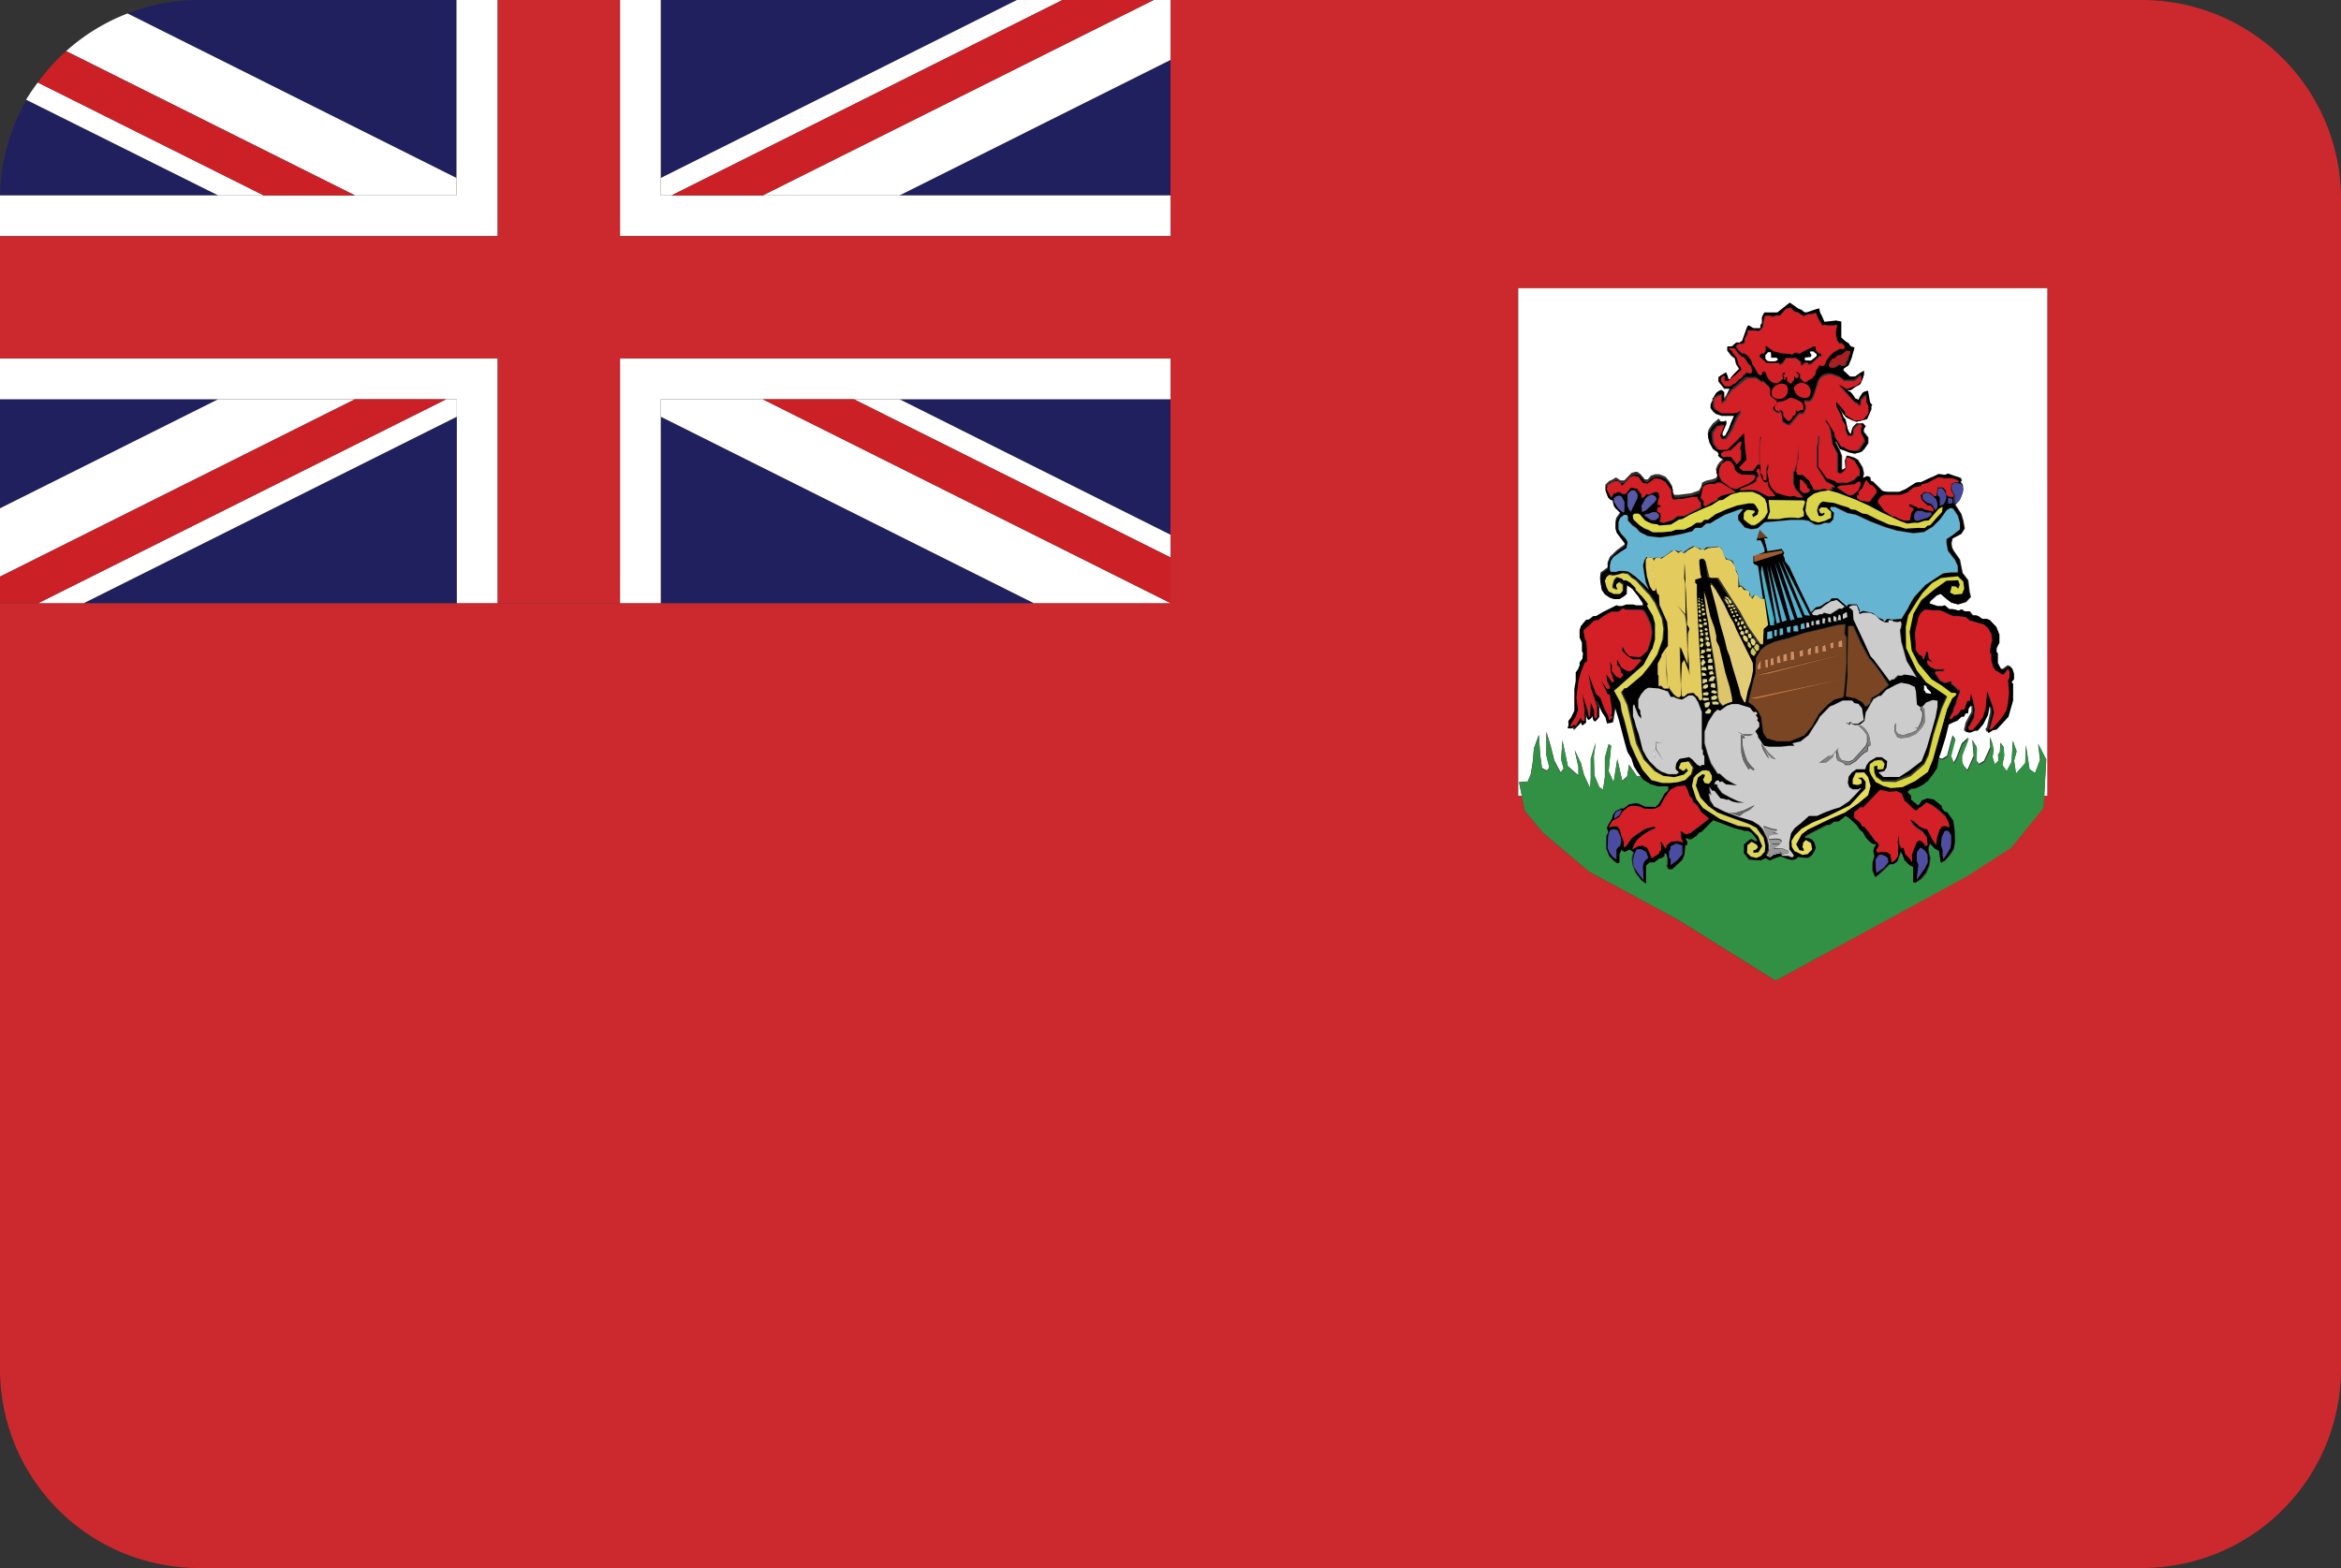 <svg xmlns="http://www.w3.org/2000/svg" viewBox="0 0 200 134"><rect x="0" y="0" width="200" height="134" fill="#333333" stroke="none"/><defs><style>.bm_cls-1{fill:#cb292e;}.bm_cls-2{fill:#21205f;}.bm_cls-3{fill:#fff;}.bm_cls-4{fill:#cb2026;}.bm_cls-5{fill:#329044;}.bm_cls-6{fill:#010101;}.bm_cls-7{fill:#d31f26;}.bm_cls-8{fill:#fffcfd;}.bm_cls-9{fill:#a91e22;}.bm_cls-10{fill:#5758a6;}.bm_cls-11{fill:#dfda4d;}.bm_cls-12{fill:#d9d34e;}.bm_cls-13{fill:#dad44b;}.bm_cls-14{fill:#48499d;}.bm_cls-15{fill:#e4cb5e;}.bm_cls-16{fill:#dcc56a;}.bm_cls-17{fill:#e2cc75;}.bm_cls-18{fill:#ddd458;}.bm_cls-19{fill:#dbd55e;}.bm_cls-20{fill:#e6dd5e;}.bm_cls-21{fill:#d8d642;}.bm_cls-22{fill:#cdcccc;}.bm_cls-23{fill:#504ea0;}.bm_cls-24{fill:#494ca0;}.bm_cls-25{fill:#794522;}.bm_cls-26{fill:#76411c;}.bm_cls-27{fill:#a15b2c;}.bm_cls-28{fill:#44b3cb;}.bm_cls-29{fill:#51aece;}.bm_cls-30{fill:#50afce;}.bm_cls-31{fill:#51abce;}.bm_cls-32{fill:#50b0ce;}.bm_cls-33{fill:#50b3cd;}.bm_cls-34{fill:#65b4d2;}.bm_cls-35{fill:#676767;}.bm_cls-36{fill:#818181;}.bm_cls-37{fill:#989898;}.bm_cls-38,.bm_cls-40{fill:none;stroke-linecap:round;stroke-linejoin:round;stroke-width:0;}.bm_cls-38{stroke:#e3d67e;}.bm_cls-39{fill:#ddd791;}.bm_cls-40{stroke:#fffcfd;}.bm_cls-41{fill:#c87237;}.bm_cls-42{fill:#d18d5f;}.bm_cls-43{fill:#5eb8d3;}.bm_cls-44{fill:#e3d67e;}.bm_cls-45{fill:#d2c55f;}.bm_cls-46{fill:#d2c75f;}.bm_cls-47{fill:#d3c960;}</style></defs><title>Asset 20</title><g id="Layer_2" data-name="Layer 2"><g id="Layer_81" data-name="Layer 81"><path class="bm_cls-1" d="M183,0H100V51.54H0V117a17,17,0,0,0,17,17H183a17,17,0,0,0,17-17V17A17,17,0,0,0,183,0Zm-8.09,68h-.26l-.06,1-2.76,3.4-3.76,2.43L151.7,83.8l-8.4-5.23-7.56-4.1-3.89-3.29-1.58-1.9L130,68h-.3V24.63h45.2Z"/><path class="bm_cls-2" d="M39,0H17a16.94,16.94,0,0,0-6.1,1.15L39,15.21Z"/><polygon class="bm_cls-2" points="100 16.7 100 5.12 76.85 16.7 100 16.7"/><polygon class="bm_cls-2" points="0 34.12 0 43.44 18.64 34.12 0 34.12"/><polygon class="bm_cls-2" points="7.17 51.54 39.03 51.54 39.03 35.61 7.17 51.54"/><polygon class="bm_cls-2" points="100 45.7 100 34.12 76.85 34.12 100 45.7"/><path class="bm_cls-2" d="M2.28,8.52A16.91,16.91,0,0,0,0,16.7H18.64Z"/><polygon class="bm_cls-2" points="86.88 0 56.45 0 56.45 15.21 86.88 0"/><polygon class="bm_cls-2" points="56.45 51.54 88.31 51.54 56.45 35.61 56.45 51.54"/><path class="bm_cls-3" d="M22.54,16.7,3.23,7.05a17.07,17.07,0,0,0-1,1.47L18.64,16.7Z"/><polygon class="bm_cls-3" points="56.45 34.12 56.45 35.61 88.31 51.54 100 51.54 65.16 34.12 56.45 34.12"/><polygon class="bm_cls-3" points="18.64 34.12 0 43.44 0 49.28 30.33 34.12 18.64 34.12"/><path class="bm_cls-3" d="M39,16.7V15.21L10.9,1.15A16.94,16.94,0,0,0,5.65,4.37L30.33,16.7Z"/><polygon class="bm_cls-3" points="56.45 16.7 57.37 16.7 90.77 0 86.88 0 56.45 15.21 56.45 16.7"/><polygon class="bm_cls-3" points="39.03 34.12 38.12 34.12 3.28 51.54 7.17 51.54 39.03 35.61 39.03 34.12"/><polygon class="bm_cls-3" points="72.95 34.12 100 47.64 100 45.7 76.85 34.12 72.95 34.12"/><polygon class="bm_cls-3" points="76.85 16.7 100 5.12 100 0 98.56 0 65.16 16.7 76.85 16.7"/><polygon class="bm_cls-3" points="52.97 20.18 100 20.18 100 16.7 76.85 16.7 65.16 16.7 57.37 16.7 56.45 16.7 56.45 15.21 56.45 0 52.97 0 52.97 20.18"/><polygon class="bm_cls-3" points="52.97 30.64 52.97 51.54 56.45 51.54 56.45 35.61 56.45 34.12 65.16 34.12 72.95 34.12 76.85 34.12 100 34.12 100 30.64 52.97 30.64"/><path class="bm_cls-3" d="M42.52,20.18V0H39V16.7H0c0,.1,0,.2,0,.3v3.18Z"/><polygon class="bm_cls-3" points="30.33 34.12 38.12 34.12 39.03 34.12 39.03 35.61 39.03 51.54 42.52 51.54 42.52 30.64 0 30.64 0 34.12 18.64 34.12 30.33 34.12"/><polygon class="bm_cls-1" points="42.52 30.64 42.52 51.54 52.97 51.54 52.97 30.64 100 30.64 100 20.18 52.97 20.18 52.97 0 42.52 0 42.52 20.18 0 20.18 0 30.64 42.52 30.64"/><polygon class="bm_cls-4" points="38.12 34.12 30.33 34.12 0 49.28 0 51.54 3.28 51.54 38.12 34.12"/><polygon class="bm_cls-4" points="65.16 34.12 100 51.54 100 47.64 72.95 34.12 65.16 34.12"/><polygon class="bm_cls-4" points="65.16 16.7 98.56 0 90.77 0 57.37 16.7 65.16 16.7"/><path class="bm_cls-4" d="M30.33,16.7,5.65,4.37A17.11,17.11,0,0,0,3.23,7.05l19.3,9.65Z"/><path class="bm_cls-3" d="M129.71,68h.3l-.23-1.17.74-.05.26-.63.16-1,.11-1.21.42-1.16.11,1.69.16,1.16.42.21.21-.26-.26-1.06v-2l.37,1.21.32,1.27.53,1,.26-.32-.21-.79.1-1.64.47,2.22.9.79v-.74l-.32-1.43.53,1.11.26,1,.53,1.16.05-.85V64.84l.42-1.37-.16,1.16.05,1.64.42,1,.32.21.16-1.11V64.74l.32-1.16.21.16-.21,2.17.42.95.32-2,.42,1.85.42-.37.16-1,.69,1,.42,0-.3-.4-.31-.5-.21-.66-.35-.59-.28-1-.44-1.7-.35-1.12-.21,1.33-.46.08-.13-.51-.29-.44-.13-.27-.32-.76-.05.05.2.56,0,.86-.32.36-.13-.15-.12-.44-.05.24-.23.21-.11-.11-.17-.43v.27l0,.54-.31.24-.05-.31-.68.7.05-.29-.18.15h-.35L134,62l.05-.35.23-.29.28-.58,0-.92,0-.94.12-.7,0-.72.2-.28.13-.32,0-.24.24-.33.05-.48-.09-.15,0-.74-.2-.43,0-.64.11-.35.43-.52.27-.05.35-.28.24,0,.6-.35.76-.38.4-.2.16.07h.31l.35-.13.6,0,.23.07h.59v-.16l-.39-.6-.52-.66L139,50l-.07.62-.24.21-.37.23-.47,0-.36-.12-.41-.27-.27-.38-.12-.86.05-.51.6-.44,0-.08v-.34l.19-.47.6-.58.66-.48,0-.2-.7-.92-.08-.28v-.56l.07-.32.36-.5-.49-.48-.12-.2-.08-.44-.21-.05-.19-.2-.2-.52v-.44l.33-.32.19-.07.39-.23.39.25.32,0,.62-.64.32-.09.17,0,.29.21.36.44h.24l.28-.33.35-.11.36,0,.52.2.31.36.29.5v.43l.17.27h.32l.57-.07.54-.07.67-.24.19-.32.08-.35.33-.16.51-.11.33-.12.15-.25-.15-.48.13-.36.18-.25.28-.28.11-.16-.36-.16-.2-.21.1-.19-.07-.09-.19-.08-.26-.19-.31-.55-.11-.52.08-.37.35-.51.52-.43L147,36h.26l.2-.08,0,.25-.33.76v.28l.08.11.17-.07.28-.52.23-.62.25-.56h-.87l-.17,0-.5-.16-.24-.2-.23-.31,0-.28.13-.31.11-.19.05-.2.21-.32.31-.2.13,0,.21.17,0,.47h.07l.42-.79-.47,0-.5-.63v-.34l.31-.21.33-.19.13.31.08.27h.12l.15-.23.29-.31.37-.36-.27-.42-.11-.48-.28-.21-.36-.46v-.33h.37l.38-.33h.28l.24-.16.41-1.16.12-.16.41.25h.62l0-.28.13-.16,0-.52.19-.37h1.11l1.06-.84.4.28.34.24.24.08.28.23h.21l.6-.21.44-.13.08.37.13.23.24.55,1-.11.44.09v1.35l.36.32.28.17s.13.27.28.29a.52.52,0,0,1,.21.08l-.27.94-.24.56-.4.27-.05.16.58.54.43,0,.43-.31.33-.19,0,.33a5.28,5.28,0,0,1-.29.78l-.19.13a2,2,0,0,0-.44.27c-.24.19-.33.13-.33.13h-.16l.05.11.11,0,.23.23.27.39.28.12.12-.25a2.88,2.88,0,0,1,.28-.4,1.49,1.49,0,0,1,.39-.13l.18,1,.19.23-.08.08V35l-.19.43-.17.39-.43.12-.46.11-.32-.11-.55-.27-.25-.29-.51-.68.34.54.16.4.18.23.17.78L158,37l.21.07v-.17l.13-.4.32-.33.52,0,.23.25-.16.25v.23l.38.48,0,.5-.33.48-.24.25-.56.15-.48-.11-.43-.17-.33-.11-.34-.68-.08.07.36.72.18.48,0,.74v.43h.11l.24-.15-.05-.62.16-.43.58.17.33.19.4.66.11.51-.08.41.38-.19.23.09.07.32.17.05.83.82.44.08,1,0,.58-.25.86-.55.47-.05.6-.29.56-.24.29-.15.59.07.21-.11.46.17.6.19.11.23-.11.11.17.24.05.38-.05.31-.23.58-.39.46.51.78.17.58.12.66-.28.46-.76.4-.09.41.05.36.16.31.51.72.23,1.14.48.63.12,1,.11.42-.41.44-.66.2-.55-.15-.41-.31-.52-.45-.36.15-.55.48-.07.2.71.23.47,0,.12-.08.39.34s.24,0,.32,0l.52.13.23-.11.24.16h.43l.28.35.29,0,.19.07.32.23.39,0L170,53l.4.5.27.67v.7l-.24.47,0,.31.11.13,0,.82.29.55.27,0,.43-.32.24.25.15.43,0,.48-.21.24.13.15v1.37l-.4,1.41-1,1.08-.35.08-.35.23-.12-.24.13-.19.12-.56.15-.66,0-.43-.18-.25-.15.8-.41.79-.47.54h-.21l-.43.17-.37-.07,0-.16.13-.54s.42-.82.48-.88a2.34,2.34,0,0,0,0-.68l-.24.09-.12.19-.05.4h-.2l-.16.29-.2,0-.35.33-.41.17-.33.16-.27,1.1-.39,1.25-.22.62.13-.06.32.11.42-.26.47-1.74.21.26-.37,1.43.26.63.21-.37.48-1.27.58-.53-.58,1.48v.58l.16.37.32.37.53-1.21-.11-1.37.37.63-.05,1.11.26.32.42-.26.53-1.16L170,63l.21.58.1.53-.1.58.21.63.32-.32-.05-.48.16-.26.05-.79.27.37.05.74-.16.79.37.53.42-.79.11-1.8.32.9-.21.79.16,1.11.79-.9.05-1.53.32,2.06.47.32.42-1.11-.16-1.37.69,1.32L174.65,68h.26V24.63h-45.2Z"/><polygon class="bm_cls-5" points="174.15 63.58 174.3 64.95 173.88 66.06 173.4 65.74 173.09 63.68 173.03 65.21 172.24 66.11 172.08 65 172.29 64.21 171.98 63.31 171.87 65.11 171.45 65.9 171.08 65.37 171.24 64.58 171.19 63.84 170.92 63.47 170.87 64.26 170.71 64.53 170.76 65 170.44 65.32 170.24 64.69 170.34 64.11 170.24 63.58 170.03 62.99 170.08 63.95 169.55 65.11 169.13 65.37 168.86 65.06 168.91 63.95 168.54 63.31 168.65 64.69 168.12 65.9 167.81 65.53 167.65 65.16 167.65 64.58 168.23 63.1 167.65 63.63 167.17 64.9 166.96 65.27 166.7 64.63 167.07 63.21 166.85 62.94 166.38 64.69 165.96 64.95 165.64 64.84 165.52 64.91 165.48 65.01 165.36 65.66 165 66.2 164.58 66.74 164.1 67.1 163.52 67.39 163.18 67.44 162.87 67.68 162.88 67.78 163.15 68.05 163.18 68.39 163.72 68.84 163.88 68.84 164.13 68.44 164.6 68.27 165.13 68.37 165.81 68.91 165.85 69.09 166.1 69.39 166.31 69.44 166.83 70.17 166.96 71.05 167.03 71.96 166.94 72.58 166.58 73.12 166.17 73.58 165.84 73.75 165.69 72.71 165.34 72.53 164.92 72.08 164.78 72.45 164.82 72.82 164.94 73.35 164.86 73.97 164.6 74.6 164.18 75.11 163.68 75.45 163.54 75.4 163.52 74.72 163.5 74.07 163.2 73.95 162.78 73.53 162.56 72.99 162.41 72.78 162.31 73.1 162.13 73.61 161.8 73.85 161.46 73.89 160.51 74.78 160.24 74.97 160.03 74.41 160.03 73.77 160.19 73.22 160.1 72.76 160.18 72.45 160.37 72.16 160.07 72.12 159.82 71.96 159.47 71.58 159.2 71.1 158.97 70.93 158.65 70.47 158.18 70.03 157.94 69.83 157.72 69.71 157.11 70.18 156.74 70.21 156.35 70.49 156.08 70.53 154.66 71.26 154.26 71.5 154.22 71.66 154.52 71.66 154.8 71.77 155.02 72.04 155.08 72.41 154.96 72.69 154.73 73.06 154.46 73.26 154.05 73.27 153.6 73.2 153.32 73.42 153.02 73.47 152.69 73.39 152.08 73.16 151.64 73.31 151.16 73.51 150.79 73.31 150.38 73.51 149.43 73.44 149 72.91 149.02 72.16 149.47 71.77 149.63 71.7 150.03 71.91 150.15 71.84 150.05 71.65 149.67 71.17 149.35 71 149.02 70.98 148.84 70.89 148.09 70.7 147.02 70.29 146.32 70.03 145.35 71.02 145.16 71.08 144.92 71.37 144.48 71.65 144.2 71.65 144.17 71.56 143.96 71.61 144.12 71.91 144.1 72.09 143.93 72.23 143.86 72.96 143.66 73.43 142.82 74.21 142.47 74.21 142.43 74.07 142.34 73.93 142.42 73.86 142.44 73.36 142.32 72.92 142.14 72.86 142.11 73.1 141.9 73.26 141.67 73.31 141.23 73.64 140.85 73.66 140.54 73.93 140.57 75.31 140.54 75.47 140.18 75.19 139.72 74.58 139.45 73.93 139.39 73.32 139.53 72.83 139.16 72.55 138.72 72.76 138.43 72.59 138.28 72.96 138.32 73.67 138.16 73.75 137.88 73.56 137.47 73.14 137.21 72.49 137.25 71.4 137.41 71.1 137.29 70.71 137.43 70.43 137.72 69.97 137.83 69.58 138.06 69.28 138.51 69.07 138.72 69.08 139.18 68.73 139.77 68.63 140.05 68.69 140.57 68.93 141.47 68.95 141.71 68.72 142.07 68.12 142.2 67.84 142.54 67.53 142.53 67.19 141.64 67.18 140.99 66.98 140.48 66.59 140.29 66.35 139.87 66.38 139.19 65.37 139.03 66.38 138.6 66.75 138.18 64.9 137.87 66.85 137.44 65.9 137.65 63.73 137.44 63.58 137.13 64.74 137.13 66.38 136.97 67.48 136.65 67.27 136.23 66.27 136.18 64.63 136.33 63.47 135.91 64.84 135.91 66.53 135.86 67.38 135.33 66.22 135.07 65.27 134.54 64.16 134.85 65.58 134.85 66.32 133.96 65.53 133.48 63.31 133.38 64.95 133.59 65.74 133.32 66.06 132.8 65.11 132.48 63.84 132.11 62.63 132.11 64.58 132.37 65.64 132.16 65.9 131.74 65.69 131.58 64.53 131.48 62.84 131.05 64 130.95 65.21 130.79 66.16 130.53 66.8 129.78 66.85 130.01 68.02 130.26 69.28 131.85 71.18 135.74 74.47 143.31 78.57 151.7 83.8 168.07 74.88 171.83 72.45 174.59 69.05 174.65 68.02 174.83 64.9 174.15 63.58"/><path class="bm_cls-6" d="M141,67l.65.2h.88v.34l-.34.31-.13.28-.36.6-.24.23h-.9l-.52-.24-.28-.07-.59.11-.45.35h-.21l-.46.21-.23.29-.11.39-.29.47-.13.28.12.39-.16.29,0,1.1.25.64.42.43.28.19.16-.08,0-.71.15-.37.3.17.44-.21.36.28-.13.5.05.6.27.66.47.6.36.28,0-.16,0-1.38.31-.27h.38l.44-.33.23-.05.21-.16,0-.24.19.07.12.44,0,.5-.08.07.09.15,0,.13h.35l.84-.78.2-.47.07-.74.18-.13v-.19l-.16-.29.21-.05,0,.09h.28l.44-.28.24-.29.19-.05,1-1,.7.25,1.07.41.75.19L149,71h.33l.32.17.38.48.11.19-.12.07-.4-.2-.16.07-.46.39v.75l.43.54,1,.07.41-.2.36.2.48-.2.44-.15.62.23.32.08.31-.05.28-.21.44.07h.42l.27-.2.23-.36.12-.28L155,72l-.23-.27-.28-.11h-.29l0-.16.4-.24,1.42-.74.27,0,.39-.28.38,0,.6-.47.23.12.24.2.47.44.32.46.23.17.27.48.35.37.25.16.29,0-.19.29-.08.31.09.45-.16.55v.64l.21.56.27-.19.95-.9.34,0,.33-.24.18-.51.11-.32.15.21.21.54.43.43.29.12,0,.64v.68l.15.05.5-.35.42-.51.27-.63.08-.62-.12-.53,0-.36.13-.37.43.46.35.17.15,1,.33-.17.4-.45.36-.55L167,72,167,71l-.13-.88-.52-.72-.21-.05-.24-.29,0-.19-.68-.54-.53-.11-.47.17-.24.4h-.16l-.55-.46,0-.33-.27-.27v-.11l.31-.24.35,0,.58-.29.48-.36.41-.54.36-.55.12-.64,0-.11.22-.62.39-1.25.27-1.1.33-.16.41-.17.35-.33.2,0,.16-.29h.2l.05-.4.12-.19.24-.09a2.34,2.34,0,0,1,0,.68c-.07.07-.48.88-.48.88l-.13.54,0,.16.38.07.43-.17h.21l.47-.54.41-.79.15-.8.18.25,0,.43-.15.66-.12.56-.13.19.12.24.35-.23.35-.08,1-1.08.4-1.41V58.44l-.13-.15.21-.24,0-.48-.15-.43-.24-.25-.43.32-.27,0-.29-.55,0-.82-.11-.13,0-.31.24-.47v-.7l-.27-.67L170,53l-.31-.11-.39,0-.32-.23-.19-.07-.29,0-.28-.35h-.43l-.24-.16-.23.11-.52-.13c-.08,0-.32,0-.32,0l-.39-.34-.12.08-.47,0-.71-.23.07-.2.55-.48.36-.15.52.45.41.31.55.15.66-.2.41-.44-.11-.42-.12-1-.48-.63-.23-1.14-.51-.72-.16-.31-.05-.36.09-.41.76-.4.28-.46-.12-.66-.17-.58-.51-.78.39-.46.23-.58.05-.31-.05-.37-.17-.24.11-.11-.11-.23-.6-.19-.46-.17-.21.11-.59-.07-.29.15-.56.24-.6.29-.47.05-.86.55-.58.25-1,0-.44-.08-.83-.82-.17-.05-.07-.32-.23-.09-.37.19.08-.41-.11-.51-.4-.66-.33-.19-.58-.17-.16.43.05.62-.24.15h-.11v-.43l0-.74-.18-.48-.36-.72.08-.07.34.68.33.11.43.17.48.11.56-.15.24-.25.33-.48,0-.5-.37-.48v-.23l.16-.25-.23-.25-.52,0-.32.33-.13.4v.17L158,37l-.15-.36-.17-.78-.18-.23-.16-.4-.34-.54.51.68.25.29.55.27.32.11.46-.11.43-.12.17-.39.19-.43v-.29l.08-.08-.19-.23-.18-1a1.49,1.49,0,0,0-.39.13,2.88,2.88,0,0,0-.28.4l-.12.25-.28-.12-.27-.39-.23-.23-.11,0-.05-.11H158s.09.05.33-.13a2,2,0,0,1,.44-.27l.19-.13a5.28,5.28,0,0,0,.29-.78l0-.33-.33.19-.43.31-.43,0-.58-.54.05-.16.4-.27.24-.56.27-.94a.52.52,0,0,0-.21-.08c-.15,0-.28-.29-.28-.29l-.28-.17-.36-.32V27.48l-.44-.09-1,.11-.24-.55-.13-.23-.08-.37-.44.13-.6.21h-.21l-.28-.23-.24-.08-.34-.24-.4-.28-1.06.84h-1.11l-.19.38,0,.52-.13.16,0,.28h-.62l-.41-.25-.12.16-.41,1.16-.24.16h-.28l-.38.33h-.37v.33l.36.46.28.21.11.48.27.42-.37.36-.29.31-.15.23h-.12l-.08-.27-.13-.31-.33.19-.31.21v.34l.5.63.47,0-.42.79h-.07l0-.47-.21-.17-.13,0-.31.2-.21.32-.05.2-.11.19-.13.31,0,.28.23.31.24.2.5.16.17,0h.87l-.25.56-.23.62-.28.52-.17.07-.08-.11V37l.33-.76,0-.25-.2.08H147l-.12-.08-.52.43-.35.51-.08.38.11.52.31.55.26.19.19.08.07.09-.1.19.2.21.36.16-.11.16-.28.28-.18.25-.13.36.15.48-.15.25-.33.12-.51.11-.33.16-.08.35-.19.32-.67.24-.54.07-.57.07h-.32l-.17-.27v-.43l-.29-.5-.31-.36-.52-.2-.36,0-.35.11-.28.33h-.24l-.36-.44-.29-.21-.17,0-.32.09-.62.64-.32,0-.39-.25-.39.23-.19.07-.33.32V42l.2.52.19.2.21.05.08.44.12.2.49.48-.36.5-.07.32v.56l.08.28.7.92,0,.2-.66.48-.6.58-.19.47v.34l0,.08-.6.44-.05.51.12.86.27.38.41.27.36.12.47,0,.38-.23.24-.21L139,50l.44.31.52.66.39.6v.16h-.59l-.23-.07-.6,0-.35.13h-.31l-.16-.07-.4.2-.76.38-.6.35-.24,0-.35.28-.27.05-.43.52-.11.35,0,.64.2.43,0,.74.09.15-.05.48-.24.33,0,.24-.13.32-.2.28,0,.72-.12.7,0,.94,0,.92-.28.58-.23.29L134,62l-.08.24h.35l.18-.15-.05.29.68-.7.05.31.31-.24,0-.54V61l.17.43.11.11.23-.21.05-.24.12.44.13.15.32-.36,0-.86-.2-.56.05-.05.32.76.13.27.29.44.13.51.46-.08.21-1.33.35,1.12.44,1.7.28,1,.35.59.21.66.31.5.3.4.18.24Zm-2.45,2.23-.17.42-.44.33C137.86,69.52,138.09,69.29,138.54,69.21Zm-.14,3.08-.14.08-.17.22v.83l-.28-.17-.3-.39-.17-.42.05-1.05.14-.44.33-.11.33.11.28.64,0,.31Zm2.16,1.22-.14.22-.08.36.05.58,0,.53-.47-.58-.39-.61,0-.61.14-.53.17-.28.39,0,.42.25.17.47Zm3.16-.5-.47.53-.53.39,0-.5-.14-.17v-.53l.11-.14v-.25l.47-.25.25.06.28.11Zm1.8-2.66-1.11.83-.36.11-.47-.28.05.67.19.3-.5-.11-.58.06-.36.3-.08.31-.14-.22L142,72l-.06-.06-.11.08.08.06,0,.55-.14.11,0,.17-.64.42-.17-.42-.22-.47-.39-.19-.42.06-.47.28.14-.39.28-.44.53-.44.53-.33.42-.17.11-.06-.14-.14-.78.22-.55.36-.58.42-.44.64-.22.17V72l-.25-.64-.08-.42-.25-.3h-.31l-.42.08.3-.53.61-.33.28-.47.5-.42.42-.08.61.08.3.17.58,0,.36,0,.44-.22.36-.66.5-.72.58-.3.69-.06.2.33.17.53.28.31,0,.17.39.33.39.61.64.53Zm5.25,2.42-.36.4-.36.14-.47-.11-.33-.32,0-.65.36-.29.44.25.11.22-.22.22-.18,0v.22l.43,0,.33-.54-.36-.87-.72-.72-1-.14L146.94,70,145.49,69l-.58-.76-.36-1.12.14-.69.26-.29.47-.33.32,0,.29.07.22.4v.36L146,67l-.36-.07-.14-.29.11-.18.07-.22-.21-.07-.4.29-.18.69.4,1,.69.72.76.54,1.05.4,1.63.58.65.32.62.87.14.69Zm-7.62-7,.27.26-.21.15h-.68l-.6-.21-.39-.27-.62-.62-.27-.38-.32-.6-.16-.66-.18-.69-.23-.65-.13-.51-.13-.36,0-.39,0-.48.1-.15.12.36.24.59.24.29v-.29l-.07-.13v-.33l-.17-.23,0-.71.23-.44.32-.38.27-.18.21,0,.72.06.24.08.53.17.25.47H143l.18.12.48.11.22-.12.38-.24.33,0,.21.17.26.44.3.81,0,3.16.1.11a3,3,0,0,0,0,.35c0,.06.12.12.12.12l0,.78-.2,0c-.06,0-.12.12-.12.12l-.31-.16-.38-.42-.29-.21-.82.15-.29.3a3.14,3.14,0,0,0-.09.36A1.39,1.39,0,0,0,143.16,65.73Zm2-14.45.13.1-.12.06-.09-.09Zm-.07-.07.09-.13.07.13Zm.05.35h.14s0,.12,0,.12l-.1.09-.1-.13Zm.16.41-.19,0v-.14h.06l.09,0Zm-.12.16.12,0,.06.13-.09.12-.16-.09Zm9,.42-1.94-4.68,2.41,4.74Zm.42,1-.26.06v-.43h.2Zm-3-5.52,1.69,4.85L153,53ZM153,53.53l0,.51h-.26l0-.43Zm-1.18-.25L151,48.34l1.11,4.85Zm0,.54v.54h-.2v-.51Zm.26-.09.26,0,0,.51-.29.09Zm.21-.59-1.05-4.79L152.64,53Zm1,.36.34-.06.06.51h-.4Zm.34-.69-1.64-4.91L154,52.75Zm.29.55.26-.11.09.46-.34.09Zm-1.59-6.09-2.38.75,0-.58,2.41-.39Zm-1.75,1.05,1.05,4.6,0,.53h-.3l-.61-3.35-.17-1.22Zm.86,5.61.06.6-.46.11,0-.63Zm.22.87,1.28-.33,1.27-.42,1.33-.31,1.5-.36.64-.06-.05.83.16.3,0,2.16-.14,1.91-.11,1-.8.22-.55.44-.72.75L154.78,62l-.67.8-1.22.5-1.11,0-.86-.25-.3-.47-.08-.61-.11-.75-.25-.47-.39-.47-.44-.31.47-2,.14-.44V57l.08-.78.42-.69.42-.39Zm6.26,1.83.06-3.13h.39l.72,1.58.64,1.16.53.61.39.55.75,1.14-.88.78-.58.33-.14.47-.33.28-.25-.36-.61-.36-.78-.17.14-1.75Zm1.32-4.25h.61l.44.2.38.38.41.23h.33V53h.33l.08.1.36.05.26-.08.08.23-.05.31-.08.23.1,1,.46,1.66.87,1.41-.33-.15-.74-.1-.23.1-.31,0-.36.33-.18,0-.15.13-.28-.38-1.07-1.43-.28-.31-.61-1.33-.84-1.81-.05-.74L158.1,52l-.1,0v-.13l.26-.1h.38l.21.56v.18Zm-1.73.53v-.4l.31-.2.06.43Zm-.09-.88-.23,0-.44.28-.33.2-.28-.05-.26-.08-.15.13h-.23l-.18.1-.38,0-.08-.15.26-.28.48-.1.38-.31.48-.31.51-.13.66.56Zm-.08,1H157l.09-.48.14.11Zm-.4-.26v.37l-.23,0v-.43Zm-.46.43-.23,0v-.37h.17Zm-.49-.31-.06.43h-.17v-.43Zm-.48.48-.29.06,0-.31.29-.11Zm-.51-.26v.37h-.17V53.1Zm-6.15.84.14,0,.1.2-.12.15-.18-.06,0-.17Zm-.23-.18v-.11l.09-.08.08,0,.06.1,0,.15-.13.07Zm.42.59.06,0,.18.08.11.18v.23s-.17.07-.17.07L149,54.7l-.08-.21Zm.3.65,0-.08.1,0,.11.11a2.48,2.48,0,0,1,.1.3s-.13.12-.13.12a2.16,2.16,0,0,0-.2-.19S149.27,55,149.27,55Zm.48.37.3.41-.22.31-.24-.22,0-.26Zm.54.16-.22.14-.21-.34.22-.32a2.49,2.49,0,0,1,.21.19S150.28,55.51,150.28,55.51Zm-.35-.44s-.17.1-.17.1l-.14-.18s-.06-.24-.06-.27a.9.9,0,0,1,.1-.18l.16,0,.19.25Zm-.41-.5-.16-.08s-.05-.19-.05-.19l0-.12.17,0,.12.24Zm-.14-.52s-.13.1-.13.1l-.12-.06,0-.13.08-.18h.07l.15.09Zm-.34-.31-.08-.17.06-.13.13.08,0,.15Zm-.1-.39-.21,0,0-.3h.15l.07.12Zm-.25-.38h-.08l-.07-.1.08-.09h.08l.07.09Zm-.14.18,0,.06,0,.13-.05.11-.13,0,0-.3ZM148,52v.14l-.17,0,0-.16Zm-.33-.14,0-.19h.17l.07.06,0,.13Zm.4.36c.07,0,0,.17,0,.17h-.17v-.16Zm0,.3h.09l.05.09,0,.1-.16,0Zm.21.3.15.15-.06.12-.09,0-.1-.16Zm0-.2,0-.18.14,0,0,.15Zm-.12-.3v-.16h.14l0,.14Zm0-.29h-.19l0-.15h.17Zm-.36-.21v-.17l.16,0a.86.86,0,0,1,0,.15S147.91,51.86,147.91,51.86Zm-.07-.29-.14-.13v-.17l-.3-.21.06-.07h.07s0,0,.06.06l.08,0,.08.15.12.09.06.16,0,.14Zm-.42-.43.09.15.07,0s0,.12,0,.12l.15.21h-.16l-.26-.4Zm.39,1.56.35.61.19.49.47.95.78,1.56.17.37,0,.63-.08.42-.11.52-.25.77-.21,1H149l-.3-.6-.12-.52-.61-2-.22-.83-.23-.59-.23-1-.4-1.39-.24-1.06-.25-1-.3-1.12.1-.09.33.44.35.6.42.73Zm-1.32,1,.15.69v.39l.26.56.17.71.35,1.49.37,1.22.19.89,0,.34-.39.13-.19.09-.24.13-.29-.37-.1-.39,0-.84-.09-.8-.16-1.24-.26-1.52L146,53.92l-.08-.73-.17-.86-.07-.59-.07-.49-.06-.7.2.63.33,1.46Zm-.88-.84.21.12-.15.12L145.5,53Zm-.18-.35.07-.09.14,0,.07.09,0,.07-.16.09Zm.39,1-.28,0,.05-.21.21,0C145.86,53.22,145.82,53.45,145.82,53.45Zm.07.32a.4.4,0,0,1-.09.13s-.16-.06-.16-.06l0-.17h.07Zm-.55.76.07,0,.17.1a1,1,0,0,0,0,.17s-.12.09-.12.09l-.15-.13Zm-.06-.19,0-.23.16,0a1,1,0,0,1,.08.18s-.09.12-.09.12Zm.39,1.21v.2l-.34.14.06-.37Zm0-1.32,0-.19h.2a1.62,1.62,0,0,1,0,.17.12.12,0,0,1-.12.12A.22.22,0,0,1,145.64,54.23Zm.08.19.13,0s.15.07.15.12,0,.21,0,.21l-.21,0-.11-.07Zm.09.39h0l.23.12v.29l-.21,0-.15-.25Zm0,.59.37,0,0,.23h-.4Zm-.31,3.79.34-.06.14.11-.11.17-.37,0Zm0-.37.06-.26.17-.09.23,0,0,.2-.2.14Zm.48-.63.14-.29.2-.14.23.06-.17.37Zm.09-.54,0-.23.26-.11.14.29Zm-.11-.46v-.34h.34l.08.34Zm.34-.57h-.37l.06-.28.17-.09.14.09Zm-.43-.46.06-.26h.23v.26Zm-.4,2.25,0-.4h.34l0,.23Zm.06,1.2.48,0v.14l-.37.09-.17-.09Zm.29.4.26-.06,0,.2-.14.26-.26,0-.06-.34Zm.2.51.2.17-.12.26h-.37l0-.11Zm.17-1.83v-.26l.2-.09.17.06v.37Zm.54.43-.17.14-.34-.09.06-.17.2-.06Zm-.17.26.2.17-.17.23h-.34l0-.26Zm.09.54.2.09v.17h-.48l-.09-.23Zm-1-7.83-.15.09-.12-.12.09-.12.08,0Zm-.25-.28v-.16h.16v.14Zm0-.47.13.15-.12,0S145.36,51.37,145.36,51.37Zm0-.21.15.13h-.13Zm0,1.93-.12.07-.14-.11.05-.12h.13Zm-.27-.49.07-.12.14.15-.13.11Zm0,.71h.09l.14,0,.09.21-.21.07s-.15-.1-.15-.1Zm.11.49h.1l.13.09-.12.16-.17-.07Zm.07,1.22.14-.06.06.17-.14.2-.17-.09Zm0,1h.2l.11.23h-.34Zm.2.31.2.29-.28.34-.12-.29Zm-.11.69h.34l.09.28h-.46Zm.26.51.14.2-.37.06,0-.31Zm7.53,15.71-.23,0-.13-.1h-.56l-.15-.23-.28.05-.41.13-.18.18-.31-.15.18-.46,0-.43-.13-.59-.38-.77-.33-.36-.59-.36-1.12-.33-1.22-.46-.89-.44-.33-.51-.13-.64.21.2-.18-.72.26.33.18,0,.51.64.41.08.1.05h.13l0-.05.38.2.43.13h.61l-.54-.13-.66-.31-.69-.38-.38-.51-.05-.23-.2,0,0-.15.15-.18.2,0,.05.15.21-.08.33.26.56.05.41.05-.36-.2-.56-.31-.56-.51-.18,0-.56-.87-.3-.84-.26-.89v-1l.33-.84.49-.77.28-.25.23.08.59-.43.41-.13.54,0,.41.13.59.18.28.36.28,0,.07.2-.15.05.2.28-.07.18.18.23,0,.33-.33.38.23.38,0,.13.28.31.26.38.44.08,1,0,.74-.08.43,0-.18-.21.31-.08.38-.08.69-.54s.54-.92.64-1a4.69,4.69,0,0,0,.31-.56l.87-.89.33-.13.77-.38h.79l.21.23.33.05.31.38.15,1-.49.33h-.41l-.28-.18-.08.15-.33-.08.43.2,0-.2.31.2a1.7,1.7,0,0,0,.44,0c.15,0,.48-.36.48-.36l.1-.69.66-1.15.48-.28.16,0,.46-.51.87-.46.41-.15.67.13.48.23.1.41.08,1.1.31.23.25-.13.23-.28.56-.21.41.05,0,.51-.18.95-.28,1-.46,1.58L164.18,65l-1.07.82-.84.54h-1.36L160.5,66l.51-.13.18-.31.05-.54-.46-.33-.46,0-.61.36-.23.31-.13.36h-.23l-.51,0-.38.26-.28.36-.08.54.13.38.28.18.51,0,.13-.1h.1l-.46.51-.59.61-.77.51-.51.15-.84.31-.61.28-.69,0-.71.64-.49.38-.33.46-.15.79v.59l.38.51ZM164.38,59v-.45l.18.09.07.21.3.29,0,.15-.47-.07,0-.15Zm-6.78,10.44-1.27.54-1.88.9-.54.4-.47.87.29.51.36.07v-.18l-.11-.14.07-.4.22-.22.43.25.11.54-.4.4-.43.07-.69-.33-.22-.36,0-.51.29-.47.58-.58.9-.51,1.3-.54,1.92-.94,1.34-1.45V66.8l-.29-.36-.36,0,.29.18,0,.29-.32.14-.44-.07v-.43l.25-.54.72,0,.32.4.22.76-.22.79-.83.69Zm3.35,4.7-.28.19-.36.25-.05-.36,0-.78.28-.39.25,0,.28.11.22.17.05.36Zm3.49.06-.69,1,.14-1.3-.14-.33v-.69l.3-.42.19.11.22.19.19.3,0,.67ZM166.69,72l-.05.44-.36.61-.25.36-.06-.31v-.5l-.14-.36.06-.69.25-.53.22-.06.17.14.17.28Zm-4-3.55.17.11.64.61.19.08L164,69l.14-.06.44-.39.5.22.58.44.55.5.28.53.08.42-.36-.11-.28,0-.22.3-.22.69-.06.61-.3-.44-.47-.91-.28-.06-.39-.19-.41-.39-.39-.22.25.44.28.28.55.36.36.5.05.67-.25,0,0-.11-.28-.28-.2-.08-.22.14-.22.58-.19.5,0,.44,0,.22-.19-.33-.36-.36-.17-.58-.14.11-.19-.28-.08-.89-.08.67.05.25,0,.89-.25.36-.3.17v-.19l-.11-.5-.28-.17-.44,0-.39.06-.08-.22.25-.36L160.4,72l-.2-.11-.47-.67-.5-.61-.14,0-.2-.36-.5-.39,0-.47L159,69l.19.06,1.47-1.52.78.17.64-.06.42.19Zm2.47-16.31h.56l.43.17.68.32.36,0,.71.08.38.3.65.18.55.16.35.3.29.53.07.56s-.06.25-.11.39a5.5,5.5,0,0,0-.09.66h.09v.63l.16.56.24.35.11,0,.42.29.15,0,.36-.48.11.23,0,.54-.11.16,0,.3.08.81-.12,1-.13.54-.5.74-.63.71-.3.21.23-.81.18-.69-.12-.53-.24-.68-.25-.69-.12,1.49-.23.77-.57.77-.33.35h-.29l-.06-.24.11-.12.39-.72.06-.66-.15-.78-.18-.62-.11.66-.21,0s-.21.63-.26.72-.24,0-.24,0l-.35.45-.29.12-.2.26h-.13l0-.17.27-.47.09-.39.15-.26.06-.32.27-.68V59l-.15,0-.18-.2-.2-.18-.22-.16.08-.18h-.15l-.45.12-.43-.21-.24-.38-.2-.29.13-.1H166l.18-.18h-.78l-.42-.17-.24-.24-.11-.23s0-.11.11-.11a2.59,2.59,0,0,1,.48.2l-.42-.36-.07-.53-.12-.09-.26.71-.18-.36L164,56l-.29-.45,0-.48-.06-.89.06-.41.13-.53.08-.42.21-.41.32-.29.27,0Zm2.54-2.45.07.61-.18.43-.65.07-.36-.18.14-.54.33,0,.22.18.14-.33-.14-.4-1,0-1,.72-1.12.94-.69,1.16L163.14,54l.18,1.59.58,1.12L165,58.05l.87.54.83.62H167l.11.14-.36.33-.43.9L165.67,63l-.54,1.92-.43,1-1,.76-1.12.54-1,.07-.65-.18-.65-.33-.36-.54-.18-.4,0-.58.4-.29.36-.07.29,0,.22.29-.11.43-.25,0h-.25v-.33l-.29.07,0,.54.14.36.54.4,1.12,0,1.3-.51,1.16-1,.36-.76.43-1.77.69-2.21.47-1-.25-.18-1.56-1-.79-1-.9-1.92,0-1.77.22-1,.69-1.12.54-.8.8-.83.76-.43.62-.07.83-.07Zm-.11-7.9-.12.51s-.14.3-.2.44-.38.32-.38.32l0-.42,0-.34-.12-.18-.14-.32,0-.38.14-.14.26,0,.3.08Zm-7.18,1,.3-.38.3-.1h1.33l.62-.22.5-.42.6-.12.14-.16.4-.08,1-.52.55.1.55,0,.48.14.18.16-.1.06-.26,0-.3.16,0,.54.24.44-.06.12-.3,0-.2-.1-.1-.18V42l-.2-.28-.16-.06h-.36l-.12.75h-.18l-.34-.3-.5-.06-.34.3.12.4.49.48h.26l.24.28,0,.22-.36-.08-.36-.08-.3-.14-.24,0-.28-.16-.28-.12-.18-.08-.12.16.4.2v.14l-.16.22-.1.42,0,.26-.48,0-.5-.18-.28-.18h-.26l-.14-.12-.24-.16-.3-.2-.32-.42-.22-.28Zm6.37-.13V43l-.36.05,0-.49Zm-11.45,1.44.24,0,.22-.1.08-.16-.1,0-.12.08-.18-.08-.1-.28.2-.18.44,0,.4.36v.52l-.54.26-.55.14-.62-.18-.38-.52-.1-.36.08-.61.1-.4.54-.4.58-.18.67-.1.77.2,1.57.6,1.05.48,1.17.61.7.32.91.44.56.2.63-.08.28,0,.55-.18.38,0,.83-1,.34-.2,0,.44-.55.62-.48.54-.2,0-.26.22-.49,0-1.15.06-.55-.18-.87-.18-1-.46-.81-.42-.4-.06-.61-.32-.38,0-.22-.16-.67-.2-.56-.2-.54-.06-.42-.06-.2.12-.2.28-.1.38Zm-1.25-.28,0,.32-.42.16-.34,0-.42,0-.46,0-.47.1h-.54l-.46,0,.22-.62-.12-1,3,0,.08.14-.2.61Zm-4.34.4.38-.22.1-.34-.08-.16-.2-.34-.16-.12-.42,0-1,.2-.93.34-.89.4-.63.48h-.32l-.24.24-.44,0-.44.3-.59.28-.74,0-.38.14-.75.08h-.83l-.4-.22-.32-.12-.4-.26-.54-.5-.06-.34.12-.16H140l.12.08.42.5.3.16.3.12.46.06.18.1,1-.08.69-.44.3,0,.59-.36.87-.4.46-.2.29-.12.26-.1.65-.44.3,0,.66-.44.24-.08.62-.16,1,0,.6.24.48.36.16.44.08.69-.28.48-.47.42-.36.22-.3,0-.34-.22-.32-.28,0-.54.24-.24h.26l.38.06.06.12-.24.2Zm-10.45-.46-.26-.48V42.21l.32-.3h.3l.22.32v.32Zm2.08-.87-.78.73-.32.14-.06-.52.36-.63.18-.18.32-.14.14,0,.22.16.06.18Zm.3,1.07.06.18-.08.14-.28.2-.32,0-.57-.4,0-.08.36-.06.32-.14.32,0Zm8.47-3.53-.12-.12.12-.24.16,0,.08.5.12.38.2.26.16,0,.14,0,0,.3.16.3.24.3.24.3-.62,0-.32-.16-.56-.3-.28-.08-.55,0-.7.06.06-.18.38-.14.34-.14.36-.16.26-.2,0-.2.2-.26Zm3.91,1.71-.3-.26,0-.85h.18l.42.46.08.24.2.12-.06.18-.22.12Zm9.46,2.2V44l.12-.24.12-.12h.46l.26.14H165V44l-.29.22-.58.16-.26.12-.2,0Zm1.83-.73L165,43l-.32-.06-.4-.3-.06-.36.22-.18h.34l.24.16.22.2.18.2.12.44-.06.3Zm.38-.36v-.73l-.22-.22.08-.55h.3l.22.24.16.32,0,.42-.2.38Zm-6.61-1.55.16-.4.16-.26.3.4.24.06.34.4v.22l-.61.79-.78-.12-.28-.22,0-.22h.16l0-.28Zm-.2-.18-.2.44-.4.32-.24.08-.26-.08-.85-.58.08-.14.28-.06h.28l.36-.06.46,0,.32-.22.2,0ZM158.08,30l0,.22-.14.3,0,.22-.16.22,0,.17-.12.14h-.19l-.12-.12h-.17l-.19.16-.24.12h-.23l-.13-.09,0-.19.07-.19.22-.32.2,0,.26-.27h.32l.42-.36Zm-9.77-.47.07-.09.15-.09h.15l.17,0,.17-.09,0-.12,0-.2.18-.32.08-.23v-.18l.26,0,.25,0,.18,0,.19.06.22-.11.18-.23.06-.4.08-.37.09-.21h.46l.16.11.13-.06.12-.06.29,0h.15a1.15,1.15,0,0,1,.17-.22,3.71,3.71,0,0,0,.29-.35l.31-.08.16,0,.22.25.18.11h.16l.38.25s.12.1.16.08l.38-.17.3,0,.32-.11.11.25a2.82,2.82,0,0,0,.21.42,3.41,3.41,0,0,1,.25.42l.15-.06a1.44,1.44,0,0,1,.28.05l.66,0,.09-.1.07.12-.09.46,0,.35.12.47.15.22h.2l.26.22v.22l-.2.07-.18-.06-.23.13-.36.21-.3.3-.26.37-.17.37-.17.12-.15-.06h-.15l-.07.18-.15.18-.13.46-.28.31-.29.14-.21.16h-.14l-.24-.23-.11-.1,0-.36-.23-.18h-.17l.25.2v.27l-.14.12-.07,0-.07-.14h-.08v.27l-.3.35-.3-.25v-.32l-.15,0v.2l-.11,0,0,0,0-.31-.06,0V32h.14v-.13h-.17l-.06.13,0,.18.07.15-.07.12-.13.07-.18.17-.12.06-.28,0-.23-.11-.23-.22a1.54,1.54,0,0,1-.11-.2l-.07-.18-.06-.15-.11-.12-.17,0-.05.21-.06.08-.14,0-.15-.13-.1-.17-.11-.22-.09-.15-.13-.19-.06-.11-.06-.26-.15-.19-.1-.16-.16-.13L149,30.2h-.2l-.13-.1-.19-.18-.14-.19-.09-.11Zm3.63,4.81h.27l.35-.12.32-.19h.17l.36.13.33.14.21.16.1.25V35l-.27,0-.22.13-.13-.16-.06.43-.23.1v.14l-.14.14-.13.14-.16,0-.35-.37,0-.35-.17-.2-.19.1-.26,0-.12-.25.07-.24Zm-.55-.52c-.27-1.05,1.31-1.34,1.33-.6A.75.75,0,0,1,151.4,33.81Zm1.86-.66a.75.75,0,0,1,1.35.66C154.41,34.18,153.37,34.05,153.26,33.14ZM147.37,33l-.27-.33-.06-.13v-.26l.24-.17.12.13-.06.13,0,.16.14.06h.15l.52-.45.13-.07.3-.3.19-.1v-.19l-.22-.33-.07-.23-.06-.22-.06-.16-.2-.23-.12-.13,0-.13-.2-.16-.06,0v-.1h.45l.23.35.2.22.2.16.17,0,.33.49v.06l.26.23.07.3,0,.1v.13l-.14.09-.17,0-.1-.07-.32.27-.2.27-.13,0-.35.38-.17.06-.27.2Zm-.68,5.4-.4-.5-.07-.57,0-.4.42-.57.31,0,.12-.12.07.09-.17.47-.17.35.14.33.4,0,.52-.8.4-.95.31-.47V35l-.28.21-.33.07-1,0-.57-.36-.09-.28,0-.26,0-.35.62-.4,0,.85.4-.33V34l.52-.69,1.25-1.11H150l.45.33.19,0,.54.52,0,.66.64.52-.38.45,0,.24.36.26.33-.09.14.87.4.24.21,0,.8-.95.36,0,.21-.47-.09-.38-.09-.21.52,0c.36-.23.51-1.17.76-1.8a1.06,1.06,0,0,1,1.42-.38l.33.09.43.33h.31l.21,0,.33,0,.59-.47,0,.5-.4.35-.83.31-.64-.38,0,.09,1.37,1.51h.12l.23.24.12-.09,0-.4.47-.43,0,.61.17.31v.59l-.45.57-.71.09-.83-.52,0-.24-.76-.87v.38l.45.92.07.36.16.17.12.28v.35l.21.5.38,0,.1-.24v-.33l.4-.4.26,0,.09.14-.12.12,0,.26V37l.33.45.09.28-.5.76-.33.09-.59-.09-.36-.24h-.19l-.54-.83-.07-.4-.73-1.16,0,.24.28.35.14.54.14,1,.43.83,0,1.54.14.16h.19l.24-.19.19-.26,0-.9H158l.45.26.33.54.12.24v.5l-.16,0-.33.35-.55.24H157l-.21-.19h-.19l-.14-.14h-.26l-.73-1,0-1.73.09-.38v-.52h-.12v.52l-.12.33,0,.47,0,1.3.78,1.25.57.28.17.19h-.26l0,.19-.21,0,0,.09-.12,0-.21-.14-.28,0-.19.09H155l-.21-.43-.17-.33-.57-.52h-.42l-.1-.31.07-.54.12-.5V37.9l-.09,1.51-.26.85-.1.07,0,1,.17.45.66.73-.45,0-.33-.14-.35.07-.54-.12-.62-.21-.4-.4-.19-.45-.07-.45-.1-.47.1-.38,0-.38-.19.43v1l-.26-.07v-.28l-.21-.28,0-.38-.07-.57,0-.92,0-.57.12-.64-.09,0-.07.8,0,1.58-.17,0-.38.52h-.85l-.33-.28.64-.69-.07-.54-.07-.64L149,37l-.73.78-.83.59Zm.56.66-.22-.14,0-.2.28-.16.54-.08.77-.73h.14l0,.28-.1.34.1.08,0,.85-.36.38-.5-.63-.22,0Zm-.36,1,.18-.36.42-.28h.3l.2.2.2.32,0,.26.28.28.34.14h.42l.63,0,.1.18-.16.26-.46.3-.71.32-.32.14-.46-.1-.79-.6-.24-.5Zm-1.39,1.55.22-.12.3-.08.54,0,.14-.12.38,0,.91.6.32.22-.44.06-.44.12-.34.1-.32.16,0,.18-.3.16-.26.1-.26.18-.26.14-.14-.14,0-.32-.26-.28Zm-7.79.89h-.1l-.12-.26-.16-.26-.06-.16.08-.32.26-.16.32-.16.24,0,.28.16.12.26.36-.34.36-.4.3-.12.38.06.42.56.4,0,.47-.34.18-.1.44.06.44.24.46.67.08.65.1.18.79-.06.83-.16.48,0v.14l.28.38,0,.4-1.41.71-.62,0-.32.3-.81.26-.36-.08.06-.2,0-.34,0-.2-.26-.14V43.4l.32-.1-.1-.14-.18,0,0-.42.08-.16,0-.1,0-.2-.08-.18-.22-.06-.63.26-.1-.1-.3.32-.16,0,0-.26-.32-.42v-.08l-.6-.1-.42.54h-.3l-.22-.16h-.18l-.2.12-.12,0Zm.57,1-.2-.28-.2-.34v-.3l.2-.16.26-.06.18.08.26.46,0,.81-.1.1Zm-.68,4.5.22-.34.58-.42.54-.34.1-.54-.18-.3-.38-.4-.22-.38,0-.62.14-.34.32-.26.26,0,.12.08,0,.32.4.42.3.2.32.36.68.34s.92.12,1,.12,1.06-.14,1.06-.14l.77-.14.84-.22.1,0,.3-.32.52,0,.42-.38.32,0,.44-.28.82-.46,1.33-.48.22,0-.42.52,0,.38.58.68.56.14.52-.08.6-.52,1.21-.1,1.07-.1h1l.48.08.5.3a1.11,1.11,0,0,0,.56,0c.3-.08.24-.12.24-.12l.52,0,.28-.3.08-.56-.32-.32,0-.18.4,0,1.07.52.71.14,1.29.6,1.22.46,1,.3,1.41.22.89-.1.76-.46.62-.62.56-.78.28-.18.2,0,.12.1.36.54.18.64,0,.52-.62.5-.52.34v.38l.12.62.6.78.24.52,0,.54-.61,0L166,49l-.68.38-.9.6-.93,1a7.16,7.16,0,0,0-.56,1l-.42.84-.82.06-.26-.06-.16,0-.22.26-.1-.2-.38-.16-.5-.4-.82-.18-.3.12,0-.2-.24-.48-.74,0-.12.18-.78-.7-.52,0-.2.26-.28.1-.46.32-.42.1-.4.42-.9-1.85-.95-2.05-.36-.46-.06-.32-.1-.18.08-.26-.22-.3-1.21.2L150.74,46l.32,0-.7-.72-.28.9.36,0,.18.36.14.4,0,.24-.95.34,0,.64.4.22.42,2.79-.24,0-.24-.26-.28-.06-.14.18-.16,0-.06-.36-.2-.22-.24-.12-.28-.28-.18,0,0-.18-.1-.68-.2-.56-.28-.7-.16-.08-.3-.06-.2-.22-.28-.68-.28-.2-.58.08-.42,0-.2.18-.52-.12-.4-.16-.4.2-.5.38-.14-.2-.24.1-.12-.1H143l.14.08.15.15.26-.18.13.17h.17l.27-.24.57-.31.49.26.13-.08.22.13.27-.16.41-.05.58-.07.3.31a1.47,1.47,0,0,1,.08.27,4.26,4.26,0,0,0,.19.49l.43.1.41.58,0,.29.22.48,0,1,.14-.13.12,0,.22.3h.17l.23.15,0,.32.25.28.2-.33.2,0,.36.33.26,0,.32,2.25-.38.33-.06,1.31-.18,0-.27-.36-.86-1.23-.66-1.23-.48-.72-1.36-2.14h-.6l-.17-.06L145.68,48l-.17-.2h-.24l-.12.1v.34l.1.9.09.27-.2.06-.34.1v.29l.14.12,0,.9.12,2.81.12,2.2.11,1.73.11,2.12-.08.17-.16-.06-.13-.27a.62.62,0,0,1-.23-.17.46.46,0,0,0-.15-.15h-.12l-.37.05-.28.25h-.22l-.07-1.1v1l-.11.16h-.21l-.3-.24-.35-.46-.06-.31v.27l-.44,0-.2-.22-.25,0,0-.89-.07-.08,0-.93.32-.61V56l.31-.47.24-.29,0-1.29-.06-.75-.65-1.45-.05-.85-.16-.16-.11-.47-.06.25-.2,0-.24-.36-.26-.87-.1-.79,0-.63.17-.24.24.08.14-.1.16.42,0-.17.07-.06.17-.15.39.13L143,47h-.14l-.6.46-.4.2-.32-.1-.2.12-.24-.12-.18.1-.22-.12-.2.28-.12.44.1.74.14.74.26.62-.36-.42-.82-.74-.58-.4-.38-.06-.4,0-.26.08-.44,0-.08-.1,0-.4ZM150.12,46l.25-.75.61.61ZM137.29,58.18l.25.5,0,.19h-.22l-.53-.75.58,1.22h.17l.17,1.16,0,.5-.14.11.2.14-.08.14-.22.14-.06-.36-.3-.55-.36-1-.39-.36-.66-1.77.25,1.36.5,1.47v.91l-.08.17-.14-.11,0-.61-.3-.69-.06,1.25-.08,0-.11-.55-.47-1.52.19,1.47v.94l-.17,0-.17-.28-.42.75-.17-.25.05.11-.33.22.08-.3.39-.61.19-.55-.14-1.05.17-1.41.2-.72.33-.83.22-.17,0-1-.06-.69-.11-.19-.14-.72,1-.89.25,0,.47-.36.69-.39h.64l.33-.28.22.11,1.38,0,.2.08.22.36.36.8.11.69-.08.55-.3,1-.58.53-.53,0-.42-.06-.36-.36-.2-.39-.08-.06v.36L139,56l.5.33.64,0,.08.08-.61.69-.36.25-.36-.08-.36-.25-.39-.69v.44l.28.33.08.39.2.14-.28.33-.36-.19-.36-.44,0-.44-.17-.39.06.91.28.8-.17.08-.5-.72Zm3,7.61-.58-1.16-.44-1-.51-2-.25-.83-.11-.76-.54-1,.22-.18L140,57.18h.11l.4-.36.69-1.3.07-.07.22-.8,0-1.37-.18-.65-.43-.72s-.14-.25,0-.22-.4-.61-.4-.61l-.65-.69v-.14l-.47-.47-.32-.18h-.25l-.11-.14-.47-.15-.22.22-.14.47v.18l.33.15.11-.07-.11-.18,0-.22.25-.18.29.22,0,.54-.22.25-.54,0-.43-.22-.18-.36-.14-.54.14-.33.22-.18.36.07.58-.14.18-.07.47.07.33.33.36.22.91,1,.25.25.47.69.58,1.3.14.9-.07.9-.47,1.3-.54.83-.76.94-1.3,1.09-.18,0-.29.36.51,1.09.79,3.33.65,1.38.94,1,.72.4.94.11.83-.22.36-.33-.14-.22-.25.25-.4-.25.18-.47.65-.11.36.54-.14.54-.51.51-.62.18-.62.07-.72,0-1-.22Z"/><path class="bm_cls-7" d="M152.73,33.21c0-.75-1.6-.46-1.33.6A.75.75,0,0,0,152.73,33.21Z"/><path class="bm_cls-7" d="M154.61,33.8a.75.75,0,0,0-1.35-.66C153.37,34.05,154.41,34.18,154.61,33.8Z"/><path class="bm_cls-7" d="M148.53,29.92l.19.18.13.1h.2l.17.13.16.13.1.16.15.19.06.26.06.11.13.19.09.15.11.22.1.17.15.13.14,0,.06-.08.05-.21.17,0,.11.12.06.15.07.18a1.54,1.54,0,0,0,.11.2l.23.22.23.11.28,0,.12-.06.18-.17.13-.07.07-.12-.07-.15,0-.18.06-.13h.17v.13h-.14v.14l.06,0,0,.31,0,0,.11,0v-.2l.15,0v.32l.3.25.3-.35v-.27h.08l.07.14.07,0,.14-.12V32l-.25-.2h.17l.23.18,0,.36.11.1.24.23h.14l.21-.16.29-.14.28-.31.13-.46.15-.18.07-.18h.15l.15.06.17-.12.17-.37.26-.37.3-.3.36-.21.23-.13.18.06.2-.07v-.22l-.26-.22h-.2l-.15-.22-.12-.47,0-.35.09-.46-.07-.12-.09.1-.66,0a1.44,1.44,0,0,0-.28-.05l-.15.06a3.41,3.41,0,0,0-.25-.42,2.82,2.82,0,0,1-.21-.42l-.11-.25-.32.11-.3,0-.38.17s-.16-.08-.16-.08l-.38-.25h-.16l-.18-.11-.22-.25-.16,0-.31.08a3.71,3.71,0,0,1-.29.35,1.15,1.15,0,0,0-.17.22H152l-.29,0-.12.06-.13.06-.16-.11h-.46l-.09.21-.08.37-.06.4-.18.23-.22.11-.19-.06-.18,0-.25,0-.26,0v.18l-.08.23-.18.32,0,.2,0,.12-.17.09-.17,0h-.15l-.15.09-.07.09,0,.1.09.11Zm1.82.44.14-.15h.23l.13-.21v-.35l.09,0,.06.06.21.17.33.22.64.16.77.06.05.05h.14l.18-.15h.22s.11.06.11.06h.17l.19-.14.57-.28.33-.17.19,0,.06.35.21.21.24.06,0,.17h-.22l-.1.14-.59.53h-.18l-.1-.13h-.2l-.24.21-.1,0,0-.27-.45-.33h-.85l-.27.41-.22.16L152,31h-1l-.06,0-.1-.12-.24-.17-.26-.24Z"/><path class="bm_cls-6" d="M150.8,30.89l.1.12.06,0h1l.12.12.22-.16.27-.41h.85l.45.33,0,.27.1,0,.24-.21h.2l.1.13h.18l.59-.53.1-.14h.22l0-.17-.24-.06-.21-.21-.06-.35-.19,0-.33.17-.57.28-.19.14h-.17s-.07-.06-.11-.06h-.22l-.18.15H153l-.05-.05-.77-.06-.64-.16-.33-.22-.21-.17-.06-.06-.09,0V30l-.13.21h-.23l-.14.15,0,.12.26.24Zm3.39-.28.07-.06.43,0,.08-.16-.08-.12-.06-.13,0-.07h.25l.29.25v.15l-.48.38-.44,0-.09-.06Zm-3.14-.51h.23l0,.09,0,.38h.44l.11.09v.12l-.21.09-.37,0-.26,0-.18-.16,0-.32Z"/><polygon class="bm_cls-8" points="151.03 30.85 151.29 30.89 151.66 30.87 151.87 30.78 151.87 30.66 151.76 30.57 151.32 30.57 151.3 30.19 151.28 30.1 151.05 30.1 150.81 30.37 150.85 30.69 151.03 30.85"/><polygon class="bm_cls-8" points="154.72 30.81 155.2 30.43 155.21 30.28 154.92 30.03 154.67 30.03 154.63 30.1 154.69 30.23 154.77 30.35 154.69 30.51 154.26 30.55 154.19 30.61 154.19 30.73 154.28 30.79 154.72 30.81"/><polygon class="bm_cls-7" points="148.08 32.81 148.25 32.75 148.59 32.38 148.72 32.35 148.92 32.08 149.24 31.8 149.34 31.87 149.52 31.9 149.66 31.82 149.67 31.69 149.65 31.59 149.57 31.28 149.31 31.05 149.31 31 148.98 30.51 148.81 30.48 148.61 30.32 148.41 30.1 148.18 29.76 147.73 29.74 147.73 29.84 147.79 29.87 147.99 30.03 148.03 30.16 148.15 30.29 148.35 30.52 148.41 30.68 148.47 30.89 148.53 31.13 148.75 31.46 148.77 31.64 148.58 31.74 148.28 32.05 148.15 32.12 147.63 32.56 147.48 32.58 147.34 32.52 147.33 32.36 147.38 32.23 147.27 32.1 147.03 32.28 147.04 32.54 147.1 32.67 147.37 33 147.8 33.01 148.08 32.81"/><polygon class="bm_cls-9" points="156.99 30.35 156.73 30.62 156.53 30.65 156.31 30.97 156.24 31.15 156.27 31.34 156.4 31.43 156.63 31.43 156.88 31.31 157.06 31.15 157.23 31.15 157.35 31.27 157.54 31.25 157.65 31.11 157.69 30.94 157.85 30.72 157.9 30.51 158.04 30.2 158.08 29.99 157.72 29.97 157.31 30.33 156.99 30.35"/><polygon class="bm_cls-7" points="151.6 34.84 151.72 35.09 151.98 35.13 152.17 35.03 152.34 35.23 152.37 35.58 152.71 35.95 152.87 35.99 153 35.85 153.15 35.7 153.16 35.56 153.39 35.46 153.45 35.03 153.58 35.19 153.79 35.06 154.07 35.03 154.07 34.67 153.97 34.42 153.75 34.27 153.42 34.12 153.06 33.99 152.88 34.01 152.57 34.19 152.22 34.31 151.95 34.32 151.68 34.6 151.6 34.84"/><path class="bm_cls-7" d="M148.23,37.8,149,37l.07,1.09.07.64.07.54-.64.69.33.28h.85l.38-.52.17,0,0-1.58.07-.8.09,0-.12.64,0,.57,0,.92.07.57,0,.38.21.28V41l.26.07V40l.19-.43,0,.38-.1.38.1.47.07.45.19.45.4.4.62.21.54.12.35-.07.33.14.45,0-.66-.73-.17-.45,0-1,.1-.07.26-.85.09-1.51v1.32l-.12.5-.07.54.1.31H154l.57.52.17.33.21.43h.5l.19-.09.28,0,.21.14.12,0,0-.09.21,0,0-.19h.26l-.17-.19-.57-.28-.78-1.25,0-1.3,0-.47.12-.33v-.52h.12v.52l-.09.38,0,1.73.73,1h.26l.14.14h.19l.21.19h.95l.55-.24.33-.35.16,0v-.5l-.12-.24-.33-.54-.45-.26h-.26l0,.9-.19.26-.24.19h-.19l-.14-.16,0-1.54-.43-.83-.14-1-.14-.54-.28-.35,0-.24.73,1.16.07.4.54.83h.19l.36.24.59.09.33-.09.5-.76-.09-.28L159,37v-.17l0-.26.12-.12-.09-.14-.26,0-.4.4v.33l-.1.24-.38,0-.21-.5v-.35l-.12-.28L157.4,36l-.07-.36-.45-.92v-.38l.76.87,0,.24.83.52.71-.09.45-.57v-.59l-.17-.31,0-.61-.47.43,0,.4-.12.09-.23-.24h-.12l-1.37-1.51,0-.09.64.38.83-.31.4-.35,0-.5-.59.47-.33,0-.21,0h-.31l-.43-.33-.33-.09a1.06,1.06,0,0,0-1.42.38c-.25.62-.4,1.57-.76,1.8l-.52,0,.09.21.09.38-.21.47-.36,0-.8.95-.21,0-.4-.24-.14-.87-.33.09-.36-.26,0-.24.38-.45-.64-.52,0-.66-.54-.52-.19,0-.45-.33h-.76L148,33.34l-.52.69v.17l-.4.33,0-.85-.62.4,0,.35,0,.26.09.28.57.36,1,0,.33-.07.28-.21v.26l-.31.47-.4.95-.52.8-.4,0-.14-.33.17-.35.17-.47-.07-.09-.12.12-.31,0-.42.57,0,.4.07.57.4.5h.71Z"/><polygon class="bm_cls-7" points="138.01 42.17 138.21 42.05 138.39 42.05 138.6 42.21 138.9 42.21 139.32 41.68 139.91 41.78 139.91 41.85 140.23 42.27 140.25 42.53 140.41 42.51 140.71 42.19 140.81 42.29 141.44 42.03 141.66 42.09 141.74 42.27 141.76 42.47 141.74 42.57 141.66 42.73 141.62 43.15 141.8 43.16 141.9 43.3 141.58 43.4 141.58 43.72 141.84 43.86 141.88 44.06 141.84 44.4 141.78 44.59 142.13 44.67 142.95 44.41 143.27 44.12 143.88 44.08 145.29 43.36 145.31 42.97 145.03 42.59 145.03 42.45 144.56 42.47 143.72 42.63 142.93 42.69 142.83 42.51 142.75 41.85 142.29 41.18 141.86 40.94 141.42 40.88 141.24 40.98 140.77 41.32 140.37 41.28 139.95 40.73 139.58 40.66 139.28 40.78 138.92 41.18 138.56 41.52 138.44 41.26 138.17 41.1 137.93 41.14 137.61 41.3 137.35 41.46 137.28 41.78 137.33 41.93 137.49 42.19 137.61 42.45 137.71 42.45 137.89 42.13 138.01 42.17"/><polygon class="bm_cls-10" points="138.76 43.7 138.78 42.89 138.53 42.43 138.35 42.35 138.09 42.41 137.89 42.57 137.89 42.87 138.09 43.2 138.29 43.48 138.66 43.8 138.76 43.7"/><polygon class="bm_cls-10" points="139.9 42.23 139.68 41.91 139.38 41.91 139.06 42.21 139.06 43.26 139.32 43.74 139.9 42.55 139.9 42.23"/><polygon class="bm_cls-10" points="141.24 42.31 141.1 42.27 140.79 42.41 140.61 42.59 140.25 43.22 140.31 43.74 140.63 43.6 141.4 42.87 141.52 42.65 141.46 42.47 141.24 42.31"/><polygon class="bm_cls-10" points="140.88 43.9 140.53 43.96 140.51 44.04 141.08 44.43 141.4 44.45 141.68 44.26 141.76 44.12 141.7 43.94 141.52 43.78 141.2 43.76 140.88 43.9"/><polygon class="bm_cls-11" points="149.87 43.64 149.49 43.58 149.24 43.58 149 43.82 148.96 44.35 149.28 44.63 149.61 44.85 149.91 44.87 150.27 44.65 150.74 44.23 151.02 43.76 150.94 43.06 150.78 42.63 150.31 42.27 149.71 42.03 148.68 42.05 148.06 42.21 147.83 42.29 147.17 42.73 146.88 42.75 146.22 43.18 145.96 43.28 145.67 43.4 145.21 43.6 144.34 44 143.74 44.35 143.44 44.4 142.75 44.83 141.76 44.91 141.58 44.81 141.12 44.75 140.83 44.63 140.53 44.47 140.11 43.98 139.99 43.9 139.62 43.9 139.5 44.06 139.56 44.4 140.09 44.89 140.49 45.15 140.81 45.27 141.2 45.48 142.04 45.48 142.79 45.41 143.17 45.27 143.9 45.25 144.5 44.97 144.93 44.67 145.37 44.65 145.6 44.41 145.92 44.41 146.56 43.94 147.45 43.54 148.38 43.2 149.4 43.01 149.81 43.02 149.97 43.15 150.17 43.48 150.25 43.64 150.15 43.98 149.77 44.2 149.69 43.96 149.93 43.76 149.87 43.64"/><polygon class="bm_cls-7" points="145.53 43.12 145.67 43.26 145.92 43.12 146.18 42.95 146.44 42.85 146.74 42.69 146.78 42.51 147.09 42.35 147.43 42.25 147.87 42.13 148.3 42.07 147.99 41.85 147.07 41.26 146.7 41.22 146.56 41.34 146.02 41.36 145.72 41.44 145.51 41.56 145.29 42.53 145.55 42.81 145.53 43.12"/><polygon class="bm_cls-7" points="147.89 41.68 148.34 41.78 148.66 41.64 149.38 41.32 149.83 41.02 149.99 40.76 149.89 40.59 149.26 40.56 148.84 40.56 148.5 40.43 148.22 40.15 148.18 39.89 147.99 39.57 147.79 39.38 147.49 39.38 147.07 39.65 146.9 40.01 146.85 40.59 147.09 41.08 147.89 41.68"/><polygon class="bm_cls-7" points="147.87 39.04 148.36 39.67 148.72 39.3 148.74 38.44 148.64 38.36 148.74 38.03 148.78 37.75 148.64 37.75 147.87 38.48 147.33 38.56 147.06 38.72 147.03 38.92 147.25 39.06 147.65 39.02 147.87 39.04"/><polygon class="bm_cls-7" points="150.07 41.1 149.81 41.3 149.46 41.46 149.12 41.6 148.74 41.73 148.68 41.91 149.38 41.85 149.93 41.9 150.21 41.97 150.76 42.27 151.08 42.43 151.69 42.39 151.46 42.09 151.22 41.8 151.06 41.5 151.02 41.2 150.88 41.24 150.72 41.2 150.53 40.94 150.41 40.56 150.33 40.07 150.17 40.05 150.05 40.29 150.17 40.41 150.29 40.65 150.09 40.9 150.07 41.1"/><polygon class="bm_cls-12" points="154.13 42.77 151.1 42.73 151.22 43.72 151 44.34 151.46 44.35 151.99 44.35 152.47 44.26 152.92 44.22 153.34 44.23 153.68 44.27 154.1 44.12 154.12 43.8 154.02 43.52 154.22 42.91 154.13 42.77"/><polygon class="bm_cls-7" points="154.57 41.99 154.63 41.81 154.43 41.7 154.35 41.46 153.94 41 153.76 41 153.78 41.85 154.08 42.11 154.35 42.11 154.57 41.99"/><polygon class="bm_cls-7" points="158.44 41.38 157.98 41.42 157.63 41.48 157.35 41.48 157.07 41.54 156.99 41.68 157.84 42.25 158.1 42.33 158.34 42.25 158.74 41.93 158.94 41.5 158.96 41.18 158.76 41.16 158.44 41.38"/><polygon class="bm_cls-7" points="158.8 42.33 158.64 42.33 158.66 42.55 158.94 42.77 159.71 42.89 160.32 42.09 160.32 41.88 159.99 41.48 159.75 41.42 159.45 41.02 159.29 41.28 159.13 41.68 158.78 42.05 158.8 42.33"/><polygon class="bm_cls-7" points="160.98 43.66 161.28 43.86 161.51 44.02 161.65 44.14 161.91 44.14 162.19 44.31 162.68 44.49 163.16 44.47 163.2 44.22 163.3 43.8 163.46 43.58 163.46 43.44 163.06 43.24 163.18 43.08 163.36 43.16 163.64 43.28 163.91 43.44 164.15 43.4 164.45 43.54 164.81 43.62 165.16 43.7 165.18 43.48 164.95 43.2 164.69 43.2 164.19 42.73 164.07 42.33 164.41 42.03 164.91 42.09 165.24 42.39 165.42 42.39 165.54 41.64 165.9 41.64 166.06 41.7 166.25 41.97 166.25 42.15 166.35 42.33 166.55 42.43 166.85 42.45 166.91 42.33 166.67 41.9 166.71 41.36 167.01 41.2 167.27 41.22 167.37 41.16 167.19 41 166.71 40.86 166.16 40.88 165.6 40.78 164.61 41.3 164.21 41.38 164.07 41.54 163.48 41.66 162.98 42.07 162.37 42.29 161.04 42.29 160.74 42.39 160.44 42.77 160.44 42.97 160.66 43.24 160.98 43.66"/><polygon class="bm_cls-13" points="155.52 42.97 155.72 42.85 156.14 42.91 156.67 42.97 157.23 43.16 157.9 43.36 158.12 43.52 158.5 43.56 159.11 43.88 159.51 43.94 160.32 44.35 161.35 44.81 162.23 44.99 162.78 45.17 163.94 45.11 164.43 45.13 164.69 44.91 164.89 44.89 165.36 44.35 165.92 43.74 165.96 43.3 165.62 43.5 164.79 44.47 164.41 44.51 163.85 44.69 163.58 44.67 162.94 44.75 162.39 44.55 161.47 44.12 160.78 43.8 159.61 43.18 158.56 42.71 156.99 42.11 156.22 41.91 155.54 42.01 154.97 42.19 154.43 42.59 154.33 42.99 154.25 43.6 154.35 43.96 154.73 44.47 155.35 44.65 155.9 44.51 156.44 44.26 156.44 43.74 156.04 43.38 155.6 43.36 155.4 43.54 155.5 43.82 155.68 43.9 155.8 43.82 155.9 43.86 155.82 44.02 155.6 44.12 155.37 44.08 155.23 43.62 155.33 43.24 155.52 42.97"/><polygon class="bm_cls-14" points="163.88 44.51 164.13 44.4 164.71 44.23 165 44.02 165 43.82 164.49 43.82 164.23 43.68 163.78 43.68 163.66 43.8 163.54 44.04 163.54 44.31 163.68 44.49 163.88 44.51"/><path class="bm_cls-14" d="M166.91,41.3l-.14.14,0,.38.14.32.12.18,0,.34,0,.42s.32-.18.38-.32.2-.44.2-.44l.12-.51-.16-.44-.3-.08Z"/><polygon class="bm_cls-14" points="166.25 42.69 166.28 42.27 166.12 41.95 165.9 41.72 165.6 41.72 165.52 42.27 165.74 42.49 165.74 43.22 166.06 43.06 166.25 42.69"/><polygon class="bm_cls-14" points="165.42 42.71 165.24 42.51 165.03 42.31 164.79 42.15 164.45 42.15 164.23 42.33 164.29 42.69 164.69 42.99 165 43.05 165.36 43.58 165.48 43.44 165.54 43.15 165.42 42.71"/><path class="bm_cls-15" d="M141.95,47.74l-.39-.13-.17.15-.07.06,0,.17-.16-.42-.14.1-.24-.08-.17.24,0,.63.1.79.26.87.24.36.2,0,.06-.25.11.47.16.16.05.85.65,1.45.06.75,0,1.29-.24.29-.31.47v.14l-.32.61,0,.93.07.08,0,.89.25,0,.2.22.44,0v-.27l.06.31.35.46.3.24h.21l.11-.16v-1l.07,1.1h.22l.28-.25.37-.05h.12a.46.46,0,0,1,.15.15.62.62,0,0,0,.23.17l.13.27.16.06.08-.17-.11-2.12-.11-1.73-.12-2.2-.12-2.81,0-.9-.14-.12v-.29l.34-.1.2-.06-.09-.27-.1-.9v-.34l.12-.1h.24l.17.2.33,1.37.17.06h.6l1.36,2.14.48.72.66,1.23.86,1.23.27.36.18,0,.06-1.31.38-.33-.32-2.25-.26,0-.36-.33-.2,0-.2.33-.25-.28,0-.32-.23-.15H149l-.22-.3-.12,0-.14.13,0-1-.22-.48,0-.29-.41-.58-.43-.1a4.26,4.26,0,0,1-.19-.49,1.47,1.47,0,0,0-.08-.27l-.3-.31-.58.07-.41.05-.27.16-.22-.13-.13.08-.49-.26-.57.31-.27.24h-.17l-.13-.17-.26.18-.15-.15L143,47h0Zm-.6,1.7-.14-.36-.09-.18v0h0l.12-.86-.11.87.09.22.14.27,0,.91Zm1,7.68-.06-1.66.14,2.16,0,.21,0,.77-.06-1Zm7.53-3.05-.26-2.85ZM144,52.53v-.77l0-1.14v-.74l-.09-.43,0-1.34.22,5.28v0l.17.31-.11.43,0,.71v.61l0,.64.09,1.6-.06-.43-.37-.94-.23.34-.06,1.91-.06-3.31.66,1.6V55.48l-.09-2.09-.11-.8-.68-.86Z"/><polygon class="bm_cls-16" points="145.78 51.19 145.59 50.56 145.65 51.26 145.72 51.75 145.78 52.34 145.96 53.19 146.03 53.92 146.24 55.16 146.5 56.68 146.66 57.91 146.75 58.71 146.79 59.55 146.89 59.94 147.18 60.31 147.42 60.18 147.61 60.09 148 59.96 147.97 59.62 147.78 58.73 147.41 57.51 147.06 56.01 146.89 55.3 146.63 54.75 146.63 54.36 146.48 53.67 146.11 52.65 145.78 51.19"/><polygon class="bm_cls-17" points="146.91 50.99 146.56 50.39 146.23 49.95 146.13 50.05 146.43 51.16 146.68 52.12 146.92 53.17 147.32 54.56 147.55 55.51 147.78 56.1 148 56.93 148.6 58.9 148.72 59.42 149.02 60.02 149.12 60.01 149.33 59 149.58 58.23 149.69 57.72 149.77 57.3 149.75 56.67 149.58 56.3 148.81 54.74 148.34 53.79 148.15 53.3 147.8 52.7 147.33 51.72 146.91 50.99"/><path class="bm_cls-18" d="M142,66.91l.72,0,.62-.07.62-.18.51-.51.14-.54-.36-.54-.65.11-.18.47.4.25.25-.25.14.22-.36.33-.83.22-.94-.11-.72-.4-.94-1-.65-1.37L139,60.26l-.51-1.09.29-.36.18,0,1.3-1.09.76-.94.54-.83.47-1.3.07-.9-.14-.9-.58-1.3-.47-.69-.25-.25-.91-1-.36-.22-.33-.33-.47-.07-.18.07-.58.14-.36-.07-.22.18-.14.33.14.54.18.36.43.22.54,0,.22-.25,0-.54-.29-.22-.25.18,0,.22.11.18-.11.07-.33-.15V50l.14-.47.22-.22.47.15.11.14h.25l.32.18.47.47v.14l.65.69s.54.65.4.61,0,.22,0,.22l.43.72.18.65,0,1.37-.22.8-.07.07-.69,1.3-.4.36H140l-1.88,1.66-.22.18.54,1,.11.76.25.83.51,2,.44,1,.58,1.16.76.9Z"/><polygon class="bm_cls-19" points="150.05 70.75 149.4 70.42 147.77 69.84 146.72 69.44 145.96 68.9 145.28 68.18 144.88 67.13 145.06 66.44 145.46 66.15 145.67 66.22 145.6 66.44 145.49 66.62 145.64 66.91 146 66.98 146.25 66.66 146.25 66.3 146.03 65.9 145.75 65.83 145.42 65.86 144.95 66.19 144.7 66.48 144.56 67.17 144.92 68.29 145.49 69.05 146.94 69.98 148.49 70.56 149.47 70.71 150.19 71.43 150.56 72.3 150.23 72.84 149.8 72.88 149.8 72.66 149.98 72.63 150.19 72.41 150.09 72.19 149.65 71.94 149.29 72.23 149.26 72.88 149.58 73.2 150.05 73.31 150.41 73.17 150.77 72.77 150.81 72.3 150.67 71.61 150.05 70.75"/><polygon class="bm_cls-20" points="159.6 67.96 159.81 67.17 159.6 66.41 159.27 66.01 158.55 66.04 158.29 66.59 158.29 67.02 158.73 67.09 159.06 66.95 159.02 66.66 158.73 66.48 159.09 66.44 159.38 66.8 159.38 67.38 158.04 68.83 156.13 69.77 154.82 70.31 153.92 70.82 153.34 71.39 153.05 71.87 153.09 72.37 153.31 72.73 153.99 73.06 154.43 72.99 154.82 72.59 154.72 72.05 154.28 71.79 154.06 72.01 153.99 72.41 154.1 72.55 154.1 72.73 153.74 72.66 153.45 72.16 153.92 71.29 154.46 70.89 156.34 69.98 157.61 69.44 158.77 68.65 159.6 67.96"/><polygon class="bm_cls-21" points="166.43 49.34 165.82 49.41 165.06 49.84 164.26 50.67 163.72 51.47 163.03 52.59 162.82 53.6 162.85 55.38 163.76 57.29 164.55 58.3 166.11 59.35 166.36 59.53 165.89 60.58 165.2 62.79 164.77 64.56 164.41 65.32 163.25 66.33 161.95 66.84 160.83 66.8 160.28 66.41 160.14 66.04 160.1 65.5 160.39 65.43 160.39 65.75 160.65 65.75 160.9 65.72 161.01 65.28 160.79 65 160.5 64.96 160.14 65.03 159.74 65.32 159.71 65.9 159.89 66.3 160.25 66.84 160.9 67.17 161.55 67.35 162.53 67.27 163.65 66.73 164.7 65.97 165.13 64.92 165.67 63.01 166.36 60.58 166.79 59.68 167.16 59.35 167.05 59.21 166.72 59.21 165.89 58.59 165.02 58.05 163.9 56.71 163.32 55.59 163.14 54 163.47 52.45 164.15 51.29 165.28 50.35 166.29 49.63 167.3 49.59 167.44 49.99 167.3 50.31 167.08 50.13 166.76 50.1 166.61 50.64 166.97 50.82 167.63 50.75 167.81 50.31 167.73 49.7 167.26 49.26 166.43 49.34"/><polygon class="bm_cls-22" points="156.41 51.4 155.93 51.71 155.54 52.02 155.06 52.12 154.8 52.4 154.88 52.55 155.26 52.58 155.44 52.48 155.67 52.48 155.82 52.35 156.08 52.42 156.36 52.48 156.69 52.27 157.13 51.99 157.35 52.02 157.59 51.84 156.92 51.27 156.41 51.4"/><polygon class="bm_cls-14" points="166.46 43.05 166.81 42.99 166.81 42.64 166.43 42.56 166.46 43.05"/><polygon class="bm_cls-22" points="158.63 51.73 158.25 51.73 157.99 51.84 157.99 51.97 158.1 51.99 158.3 52.2 158.35 52.94 159.2 54.75 159.81 56.08 160.09 56.39 161.16 57.82 161.44 58.2 161.6 58.07 161.78 58.05 162.13 57.72 162.44 57.74 162.67 57.64 163.41 57.74 163.74 57.9 162.88 56.49 162.42 54.83 162.31 53.86 162.39 53.63 162.44 53.32 162.37 53.09 162.11 53.17 161.75 53.12 161.67 53.01 161.34 53.01 161.34 53.19 161.01 53.19 160.6 52.96 160.22 52.58 159.78 52.37 159.17 52.37 158.84 52.48 158.84 52.3 158.63 51.73"/><path class="bm_cls-22" d="M152.86,72l.15-.79.33-.46.49-.38.71-.64.69,0,.61-.28.84-.31.51-.15.77-.51.59-.61.46-.51h-.1l-.13.1-.51,0-.28-.18-.13-.38.08-.54.28-.36.38-.26.51,0h.23l.13-.36.23-.31.61-.36.46,0,.46.33-.05.54-.18.31-.51.13.41.38h1.36l.84-.54,1.07-.82.44-1.12.46-1.58.28-1,.18-.95,0-.51-.41-.05-.56.21-.23.28-.25.13-.31-.23-.08-1.1-.1-.41-.48-.23-.67-.13-.41.15-.87.46-.46.51-.16,0-.48.28-.66,1.15-.1.69s-.33.33-.48.36a1.7,1.7,0,0,1-.44,0l-.31-.2,0,.2-.43-.2.33.08.08-.15.28.18h.41l.49-.33-.15-1-.31-.38-.33-.05-.21-.23h-.79l-.77.38-.33.13-.87.89a4.69,4.69,0,0,1-.31.56c-.1.13-.64,1-.64,1l-.69.54-.38.08-.31.08.18.21-.43,0-.74.08-1,0-.44-.08-.26-.38L150.2,63l0-.13-.23-.38.33-.38,0-.33-.18-.23.07-.18-.2-.28.15-.05-.07-.2-.28,0-.28-.36-.59-.18-.41-.13-.54,0-.41.13-.59.43-.23-.08-.28.25-.49.77-.33.84v1l.26.89.3.84.56.87.18,0,.56.51.56.31.36.2-.41-.05-.56-.05-.33-.26-.21.08-.05-.15-.2,0-.15.18,0,.15.2,0,.05.23.38.51.69.38.66.31.54.13h-.61L148,68.5l-.38-.2,0,.05h-.13l-.1-.05-.41-.08-.51-.64-.18,0-.26-.33.18.72-.21-.2.13.64.33.51.89.44,1.22.46,1.13.33.59.36.33.36.38.77.13.59,0,.43-.18.46.31.15.18-.18.41-.13.28-.05.15.23h.56l.13.1.23,0,.05-.15-.38-.51Zm9-10,.11-.22,0,.11,0,.59.2.23.41.13.38-.13.45-.13.38-.21,0-.13-.14,0,0-.05h.21l.27-.54.09-.45v-.36l-.11-.11-.05-.09v-.13l.14-.12.16.23,0,.65,0,0v.43l-.25.47-.54.57-.63.27-.57.07L162.1,63l-.14-.23-.09-.23Zm-5.67,2.62.27,0,.66-.75L157,64v.25l.07.21.05.22.23.3.64.09.31-.14.63-.68.48-.56.09-.25,0-.64-.32-.41-.39-.38L159,62l.36.32.21.29.16.43.07.45,0,.23h-.16l-.09.5-.25.11-.34.3-.39.41-.54.34-.38,0-.21-.2L157,65l-.12-.27,0-.52-.25.18-.09.3-.54.45-.57.05Zm-5.11-.31.63.59-.34-.11-.3-.29-.43-.77Zm.07.57-.23-.3-.36-.63-.09-.52Zm-2.26-2.12h.82l.18-.18-.21.22-.36.09a1.66,1.66,0,0,1-.43-.09l-.47-.29Zm.59,2.85-.07.18-.29-.45-.21-.43-.14-.59-.05-1.52.29.13.07.14h-.25l.07.79.2.74.18.43.31.41.3.31-.09.09Zm0,3.59-.54.27-.34.27-.88-.32.45.07.82-.25.9-.43Zm3.28,3.71-.56.13-.12-.21-.71.2-.14.18L151,73l.21-.47,0-.48-.11-.38-.25-.56-.2-.52.48.14.23.09.5.07-.38.23.48.11-.54.05a1.36,1.36,0,0,0-.32.16s-.05.29.11.27l.48-.05a3.72,3.72,0,0,1,.38.05l.18.14-.11.16-.75,0,.11.09h.61l-.59.39.72,0,.57.23Z"/><path class="bm_cls-22" d="M143.49,64.85l.82-.15.29.21.38.42.31.16s.06-.12.12-.12l.2,0,0-.78s-.11-.06-.12-.12a3,3,0,0,1,0-.35l-.1-.11,0-3.16-.3-.81-.26-.44-.21-.17-.33,0-.38.24-.22.12-.48-.11-.18-.12h-.29l-.25-.47-.53-.17-.24-.08-.72-.06-.21,0-.27.18-.32.38-.23.44,0,.71.17.23V61l.07.13v.29l-.24-.29-.24-.59-.12-.36-.1.15,0,.48,0,.39.13.36.13.51.23.65.18.69.16.66.32.6.27.38.62.62.39.27.6.21h.68l.21-.15-.27-.26a1.39,1.39,0,0,1,0-.23,3.14,3.14,0,0,1,.09-.36Zm-2.21-.38V64l.14.88Zm.84.52-.65-.9V64h0l0-.59.44.07h0l.27-.29-.25.29h0l-.41,0,0,.56Z"/><polygon class="bm_cls-8" points="164.99 59.29 164.94 59.14 164.64 58.85 164.57 58.64 164.38 58.55 164.38 59 164.49 59.06 164.52 59.21 164.99 59.29"/><path class="bm_cls-7" d="M164.4,52.11l-.32.29-.21.41-.08.42-.13.53-.06.41.06.89,0,.48L164,56l.15,0,.18.36.26-.71.12.09.07.53.42.36a2.59,2.59,0,0,0-.48-.2c-.09,0-.11.11-.11.11l.11.23.24.24.42.17h.78l-.18.18h-.54l-.13.1.2.29.24.38.43.21.45-.12h.15l-.08.18.22.16.2.18.18.2.15,0v.23l-.27.68-.06.32-.15.26-.09.39-.27.47,0,.17h.13l.2-.26.29-.12.35-.45s.2.06.24,0,.26-.72.26-.72l.21,0,.11-.66.18.62.15.78-.06.66-.39.72-.11.12.06.24h.29l.33-.35.57-.77.23-.77.12-1.49.25.69.24.68.12.53-.18.69-.23.81.3-.21.63-.71.5-.74.13-.54.12-1-.08-.81,0-.3.11-.16,0-.54-.11-.23-.36.48-.15,0-.42-.29-.11,0-.24-.35-.16-.56v-.63H170a5.5,5.5,0,0,1,.09-.66c0-.14.11-.39.11-.39l-.07-.56-.29-.53-.35-.3-.55-.16-.65-.18-.37-.3-.71-.08-.36,0-.68-.32-.43-.17h-.56l-.53-.06Z"/><polygon class="bm_cls-7" points="137.9 58.24 137.62 57.43 137.56 56.52 137.73 56.91 137.7 57.35 138.06 57.79 138.42 57.99 138.7 57.66 138.51 57.52 138.42 57.13 138.15 56.8 138.15 56.35 138.53 57.05 138.9 57.29 139.26 57.38 139.62 57.13 140.22 56.44 140.14 56.35 139.51 56.38 139.01 56.05 138.56 55.63 138.56 55.27 138.65 55.33 138.84 55.71 139.2 56.08 139.62 56.13 140.14 56.16 140.72 55.63 141.03 54.63 141.11 54.08 141 53.39 140.64 52.58 140.42 52.22 140.22 52.14 138.84 52.11 138.62 52 138.28 52.28 137.65 52.28 136.96 52.67 136.48 53.03 136.23 53 135.27 53.89 135.4 54.61 135.51 54.8 135.57 55.49 135.6 56.49 135.38 56.66 135.04 57.49 134.85 58.21 134.68 59.62 134.82 60.68 134.63 61.23 134.24 61.84 134.16 62.15 134.49 61.92 134.43 61.81 134.6 62.06 135.02 61.31 135.18 61.59 135.35 61.62 135.35 60.68 135.15 59.21 135.63 60.73 135.74 61.28 135.82 61.26 135.88 60.01 136.18 60.7 136.21 61.31 136.34 61.42 136.43 61.26 136.43 60.34 135.93 58.87 135.68 57.52 136.34 59.29 136.73 59.65 137.09 60.62 137.4 61.17 137.46 61.53 137.68 61.4 137.76 61.26 137.56 61.12 137.7 61.01 137.68 60.51 137.51 59.34 137.34 59.34 136.76 58.13 137.29 58.87 137.51 58.87 137.54 58.68 137.29 58.18 137.23 57.6 137.73 58.32 137.9 58.24"/><polygon class="bm_cls-7" points="162.04 67.61 161.4 67.66 160.62 67.49 159.15 69.02 158.96 68.96 158.44 69.41 158.41 69.88 158.9 70.27 159.1 70.63 159.24 70.6 159.74 71.21 160.21 71.87 160.4 71.98 160.54 72.29 160.29 72.65 160.38 72.87 160.76 72.81 161.21 72.84 161.48 73.01 161.59 73.51 161.59 73.7 161.9 73.54 162.15 73.17 162.18 72.29 162.12 72.04 162.2 71.37 162.29 72.26 162.48 72.54 162.62 72.43 162.78 73.01 163.15 73.37 163.34 73.7 163.37 73.48 163.34 73.04 163.53 72.54 163.76 71.96 163.98 71.82 164.17 71.9 164.45 72.18 164.42 72.29 164.67 72.26 164.62 71.6 164.25 71.1 163.7 70.74 163.42 70.46 163.17 70.02 163.56 70.24 163.98 70.63 164.37 70.82 164.64 70.88 165.11 71.79 165.42 72.23 165.47 71.62 165.69 70.93 165.92 70.63 166.19 70.6 166.56 70.71 166.47 70.29 166.19 69.77 165.64 69.27 165.06 68.82 164.56 68.6 164.12 68.99 163.98 69.05 163.73 69.27 163.53 69.19 162.9 68.57 162.73 68.46 162.45 67.8 162.04 67.61"/><polygon class="bm_cls-23" points="164.48 72.73 164.25 72.54 164.06 72.43 163.76 72.84 163.76 73.54 163.9 73.87 163.76 75.17 164.45 74.2 164.7 73.7 164.67 73.04 164.48 72.73"/><polygon class="bm_cls-23" points="166.36 70.99 166.14 71.04 165.89 71.57 165.83 72.26 165.97 72.62 165.97 73.12 166.03 73.42 166.28 73.06 166.64 72.45 166.69 72.01 166.69 71.4 166.53 71.12 166.36 70.99"/><polygon class="bm_cls-23" points="161.04 73.15 160.76 73.04 160.51 73.06 160.24 73.45 160.26 74.23 160.32 74.59 160.68 74.34 160.96 74.14 161.32 73.67 161.26 73.31 161.04 73.15"/><polygon class="bm_cls-24" points="143.19 72.09 142.72 72.34 142.72 72.59 142.61 72.73 142.61 73.26 142.75 73.42 142.72 73.92 143.25 73.54 143.72 73.01 143.72 72.26 143.44 72.15 143.19 72.09"/><polygon class="bm_cls-24" points="140.22 72.57 139.84 72.59 139.67 72.87 139.53 73.4 139.56 74.01 139.95 74.62 140.42 75.2 140.39 74.67 140.34 74.09 140.42 73.73 140.56 73.51 140.81 73.29 140.64 72.81 140.22 72.57"/><polygon class="bm_cls-24" points="138.2 70.96 137.87 70.85 137.54 70.96 137.4 71.4 137.34 72.45 137.51 72.87 137.81 73.26 138.09 73.42 138.09 72.59 138.26 72.37 138.4 72.29 138.51 71.9 138.48 71.6 138.2 70.96"/><path class="bm_cls-24" d="M138.54,69.21c-.45.07-.68.31-.61.75l.44-.33Z"/><polygon class="bm_cls-7" points="144.97 68.8 144.58 68.46 144.6 68.3 144.33 67.99 144.16 67.47 143.97 67.13 143.28 67.19 142.69 67.49 142.19 68.21 141.83 68.88 141.39 69.1 141.03 69.13 140.45 69.1 140.14 68.94 139.53 68.85 139.12 68.94 138.62 69.35 138.34 69.82 137.73 70.16 137.43 70.68 137.84 70.6 138.15 70.6 138.4 70.9 138.48 71.32 138.73 71.96 138.73 72.43 138.95 72.26 139.4 71.62 139.98 71.21 140.53 70.85 141.31 70.63 141.44 70.77 141.33 70.82 140.92 70.99 140.39 71.32 139.87 71.76 139.59 72.21 139.45 72.59 139.92 72.32 140.34 72.26 140.72 72.45 140.94 72.93 141.11 73.34 141.75 72.93 141.78 72.76 141.92 72.65 141.89 72.09 141.81 72.04 141.92 71.96 141.97 72.01 142.17 72.32 142.31 72.54 142.39 72.23 142.75 71.93 143.33 71.87 143.83 71.98 143.63 71.68 143.58 71.01 144.05 71.29 144.41 71.18 145.52 70.35 145.99 69.93 145.35 69.41 144.97 68.8"/><path class="bm_cls-25" d="M150.45,55.52l-.42.69L150,57v.58l-.14.44-.47,2,.44.31.39.47.25.47.11.75.08.61.3.47.86.25,1.11,0,1.22-.5.67-.8.58-1.05.72-.75.55-.44.8-.22.11-1,.14-1.91,0-2.16-.16-.3.05-.83-.64.06-1.5.36-1.33.31-1.27.42-1.28.33-.72.33Zm-.29,1.35.26-.43v.71l-.26.06Zm.46,5.56,4.42-1ZM150,59.72l-.46-.06,8-1.65Zm7.07-4.88.29-.14.06.57-.34,0Zm-.46,0,0,.49-.26.06,0-.43Zm-.91.37.23-.14.09.57h-.31Zm-.63,0,.23-.11.06.66h-.29Zm-.63.2.29-.14,0,.63h-.26Zm-.43.06,0,.51-.29.09,0-.48Zm-1,.17.26,0,.06.68-.31.06Zm-.63.26.29-.11,0,.63-.31.06Zm-.54.2L152,56l.11.66-.31,0Zm5.82-.31-6.5,1.71-1.17.17Zm-6.36.46.2-.11.09.63-.29.06Zm-.23.74h-.2l-.06-.63.23-.09Z"/><path class="bm_cls-25" d="M158.52,59.68l.61.36.25.36.33-.28.14-.47.58-.33.88-.78-.75-1.14-.39-.55-.53-.61L159,55.08l-.72-1.58h-.39l-.06,3.13,0,1.14-.14,1.75Zm1.86-2.41-2.45.66Z"/><polygon class="bm_cls-26" points="150.12 46.04 150.98 45.9 150.37 45.29 150.12 46.04"/><polygon class="bm_cls-27" points="149.87 48.01 152.25 47.26 152.25 47.04 149.84 47.43 149.87 48.01"/><polygon class="bm_cls-28" points="151.23 53.44 151.53 53.44 151.56 52.91 150.51 48.31 150.45 48.87 150.62 50.09 151.23 53.44"/><polygon class="bm_cls-29" points="150.95 48.34 151.78 53.27 152.06 53.19 150.95 48.34"/><polygon class="bm_cls-30" points="151.2 48.34 152.25 53.14 152.64 53 151.2 48.34"/><polygon class="bm_cls-31" points="153.31 52.91 151.62 48.06 152.97 53.03 153.31 52.91"/><polygon class="bm_cls-32" points="151.92 47.9 153.56 52.8 154 52.75 151.92 47.9"/><polygon class="bm_cls-33" points="152.23 47.87 154.17 52.55 154.64 52.61 152.23 47.87"/><path class="bm_cls-34" d="M137.63,48.87l.44,0,.26-.08.4,0,.38.06.58.4.82.74.36.42-.26-.62-.14-.74-.1-.74.12-.44.2-.28.22.12.18-.1.24.12.2-.12.32.1.4-.2.6-.46h.42l.12.1.24-.1.14.2.5-.38.4-.2.4.16.52.12.2-.18.42,0,.58-.08.28.2.28.68.2.22.3.06.16.08.28.7.2.56.1.68,0,.18.18,0,.28.28.24.12.2.22.06.36.16,0,.14-.18.28.06.24.26.24,0-.42-2.79-.4-.22,0-.64.95-.34,0-.24-.14-.4-.18-.36-.36,0,.28-.9.7.72-.32,0,.28,1.11,1.21-.2.22.3-.08.26.1.18.06.32.36.46.95,2.05.9,1.85.4-.42.42-.1.46-.32.28-.1.2-.26.52,0,.78.7.12-.18.74,0,.24.48,0,.2.3-.12.82.18.5.4.38.16.1.2.22-.26.16,0,.26.06.82-.06L163,52a7.16,7.16,0,0,1,.56-1l.93-1,.9-.6L166,49l.64-.08.61,0,0-.54-.24-.52-.6-.78-.12-.62v-.38l.52-.34.63-.5,0-.52-.18-.64-.36-.54-.12-.1-.2,0-.28.18-.56.78-.62.62-.76.46-.89.1-1.41-.22-1-.3-1.22-.46-1.29-.6-.71-.14-1.07-.52-.4,0,0,.18.32.32-.08.56-.28.3-.52,0s.06,0-.24.12a1.11,1.11,0,0,1-.56,0l-.5-.3-.48-.08h-1l-1.07.1-1.21.1-.6.52-.52.08-.56-.14-.58-.68,0-.38.42-.52-.22,0-1.33.48-.82.46-.44.28-.32,0-.42.38-.52,0-.3.32-.1,0-.84.22-.77.14s-1,.14-1.06.14-1-.12-1-.12l-.68-.34-.32-.36-.3-.2-.4-.42,0-.32L139,44l-.26,0-.32.26-.14.34,0,.62.22.38.38.4.18.3-.1.54-.54.34-.58.42-.22.34-.08.38,0,.4Z"/><polygon class="bm_cls-8" points="141.9 63.52 141.46 63.45 141.48 64.04 141.48 64.04 141.49 63.48 141.9 63.52"/><polygon class="bm_cls-8" points="142.19 63.23 141.92 63.52 141.94 63.52 142.19 63.23"/><polygon class="bm_cls-8" points="142.12 64.99 141.48 64.04 141.48 64.09 142.12 64.99"/><polygon class="bm_cls-8" points="141.92 63.52 141.9 63.52 141.92 63.52 141.92 63.52"/><polygon class="bm_cls-8" points="141.28 64.47 141.42 64.88 141.28 64 141.28 64.47"/><polygon class="bm_cls-35" points="150.93 64.58 151.16 64.88 150.48 63.43 150.57 63.95 150.93 64.58"/><polygon class="bm_cls-36" points="151.38 64.79 151.72 64.9 151.09 64.31 150.64 63.73 151.07 64.5 151.38 64.79"/><path class="bm_cls-35" d="M149.33,62.89l.36-.09.21-.22-.18.18h-.82l-.47-.25.47.29A1.66,1.66,0,0,0,149.33,62.89Z"/><polygon class="bm_cls-35" points="149.89 65.74 149.58 65.44 149.28 65.03 149.1 64.59 148.9 63.86 148.83 63.07 149.08 63.07 149.01 62.93 148.72 62.8 148.78 64.33 148.92 64.92 149.13 65.35 149.42 65.8 149.49 65.62 149.8 65.83 149.89 65.74"/><polygon class="bm_cls-36" points="156.61 64.7 156.7 64.4 156.95 64.22 156.92 64.74 157.04 65.01 157.38 65.11 157.6 65.31 157.97 65.35 158.51 65.01 158.91 64.59 159.25 64.29 159.5 64.18 159.59 63.68 159.75 63.68 159.78 63.45 159.72 63 159.55 62.57 159.34 62.28 158.98 61.96 158.82 62.03 159.21 62.41 159.53 62.82 159.55 63.47 159.46 63.72 158.98 64.27 158.35 64.95 158.04 65.1 157.4 65.01 157.17 64.7 157.11 64.49 157.04 64.27 157.04 64.02 157.13 63.84 156.47 64.59 156.2 64.61 155.5 65.2 156.07 65.15 156.61 64.7"/><polygon class="bm_cls-36" points="162.1 63 162.49 63.09 163.07 63.02 163.69 62.75 164.23 62.17 164.48 61.71 164.48 61.28 164.47 61.26 164.43 60.61 164.27 60.38 164.13 60.51 164.13 60.63 164.18 60.72 164.29 60.83 164.29 61.19 164.2 61.64 163.93 62.17 163.71 62.17 163.68 62.23 163.82 62.25 163.8 62.37 163.43 62.59 162.98 62.71 162.6 62.84 162.19 62.71 161.99 62.48 162.01 61.89 161.97 61.78 161.87 61.99 161.87 62.53 161.96 62.77 162.1 63"/><polygon class="bm_cls-35" points="148.2 69.49 147.75 69.42 148.63 69.74 148.97 69.47 149.51 69.2 149.92 68.81 149.03 69.24 148.2 69.49"/><path class="bm_cls-37" d="M151.5,72.56l.59-.39h-.61l-.11-.09.75,0,.11-.16-.18-.14a3.72,3.72,0,0,0-.38-.05l-.48.05c-.16,0-.11-.27-.11-.27a1.36,1.36,0,0,1,.32-.16l.54-.05-.48-.11.38-.23-.5-.07-.23-.09-.48-.14.2.52.25.56.11.38,0,.48L151,73l.27.18.14-.18.71-.2.13.21.56-.13v-.14l-.57-.23Z"/><polygon class="bm_cls-8" points="141.21 49.09 141.35 49.45 141.38 50.27 141.35 49.36 141.21 49.09"/><polygon class="bm_cls-8" points="141.12 48.91 141.21 49.09 141.13 48.86 141.12 48.91"/><polygon class="bm_cls-8" points="141.12 48.85 141.13 48.86 141.24 47.99 141.12 48.85"/><polygon class="bm_cls-6" points="144.23 54.87 144.21 54.16 144.32 53.73 144.15 53.41 144.15 53.39 144.23 55.48 144.23 54.87"/><polygon class="bm_cls-6" points="144.23 56.89 143.58 55.3 143.63 58.61 143.69 56.69 143.92 56.35 144.29 57.29 144.35 57.72 144.26 56.12 144.23 55.48 144.23 55.55 144.23 56.89"/><polygon class="bm_cls-6" points="144.15 53.39 143.92 48.11 143.89 49.45 143.98 49.88 143.98 50.62 144 51.76 144 52.53 143.35 51.73 144.03 52.59 144.15 53.39"/><line class="bm_cls-38" x1="149.91" y1="54.07" x2="149.65" y2="51.22"/><polygon class="bm_cls-39" points="142.38 57.12 142.46 57.63 142.32 55.47 142.38 57.12"/><polygon class="bm_cls-39" points="142.49 57.84 142.46 57.63 142.52 58.61 142.49 57.84"/><line class="bm_cls-40" x1="155.05" y1="61.43" x2="150.62" y2="62.43"/><polygon class="bm_cls-41" points="150 59.72 157.53 58.01 149.54 59.66 150 59.72"/><polygon class="bm_cls-41" points="151.14 57.55 157.64 55.84 149.97 57.72 151.14 57.55"/><polygon class="bm_cls-42" points="150.42 56.44 150.17 56.87 150.17 57.21 150.42 57.15 150.42 56.44"/><polygon class="bm_cls-42" points="150.85 57.04 151.05 57.04 151.02 56.32 150.79 56.41 150.85 57.04"/><polygon class="bm_cls-42" points="151.48 56.18 151.28 56.3 151.28 56.87 151.56 56.81 151.48 56.18"/><polygon class="bm_cls-42" points="152.02 55.98 151.82 56.15 151.82 56.67 152.13 56.64 152.02 55.98"/><polygon class="bm_cls-42" points="152.65 55.84 152.36 55.95 152.36 56.52 152.68 56.47 152.65 55.84"/><polygon class="bm_cls-42" points="153.25 55.67 152.99 55.7 152.99 56.41 153.31 56.35 153.25 55.67"/><polygon class="bm_cls-42" points="154.05 56.04 154.02 55.52 153.73 55.64 153.76 56.12 154.05 56.04"/><polygon class="bm_cls-42" points="154.73 55.33 154.45 55.47 154.45 55.95 154.7 55.95 154.73 55.33"/><polygon class="bm_cls-42" points="155.3 55.15 155.07 55.27 155.07 55.81 155.36 55.81 155.3 55.15"/><polygon class="bm_cls-42" points="155.93 55.1 155.7 55.24 155.7 55.67 156.02 55.67 155.93 55.1"/><polygon class="bm_cls-42" points="156.64 55.35 156.62 54.87 156.36 54.98 156.39 55.41 156.64 55.35"/><polygon class="bm_cls-42" points="157.36 54.7 157.07 54.84 157.07 55.3 157.41 55.27 157.36 54.7"/><polygon class="bm_cls-43" points="150.97 54.64 151.42 54.53 151.37 53.93 150.99 54.01 150.97 54.64"/><polygon class="bm_cls-43" points="151.59 54.35 151.79 54.35 151.79 53.81 151.59 53.84 151.59 54.35"/><polygon class="bm_cls-43" points="152.31 53.7 152.05 53.73 152.05 54.3 152.34 54.21 152.31 53.7"/><polygon class="bm_cls-43" points="152.93 54.04 152.96 53.53 152.65 53.61 152.68 54.04 152.93 54.04"/><polygon class="bm_cls-43" points="153.56 53.44 153.22 53.5 153.22 53.95 153.62 53.95 153.56 53.44"/><polygon class="bm_cls-43" points="154.1 53.24 153.85 53.35 153.85 53.78 154.19 53.7 154.1 53.24"/><polygon class="bm_cls-22" points="154.33 53.64 154.59 53.58 154.53 53.21 154.33 53.21 154.33 53.64"/><polygon class="bm_cls-22" points="154.76 53.44 154.93 53.44 154.93 53.07 154.76 53.1 154.76 53.44"/><polygon class="bm_cls-22" points="155.13 53.07 155.16 53.38 155.44 53.33 155.42 52.96 155.13 53.07"/><polygon class="bm_cls-22" points="155.7 53.27 155.87 53.27 155.93 52.84 155.7 52.84 155.7 53.27"/><polygon class="bm_cls-22" points="156.19 52.76 156.19 53.13 156.42 53.16 156.36 52.76 156.19 52.76"/><polygon class="bm_cls-22" points="156.64 53.07 156.87 53.1 156.87 52.73 156.64 52.64 156.64 53.07"/><polygon class="bm_cls-22" points="157.01 52.98 157.27 52.98 157.24 52.61 157.1 52.5 157.01 52.98"/><polygon class="bm_cls-22" points="157.44 52.5 157.44 52.9 157.81 52.73 157.76 52.3 157.44 52.5"/><line class="bm_cls-40" x1="157.93" y1="57.92" x2="160.38" y2="57.26"/><polygon class="bm_cls-39" points="146.09 60.98 146.2 60.72 146 60.55 145.69 60.86 145.72 60.98 146.09 60.98"/><polygon class="bm_cls-39" points="145.94 60.43 146.09 60.17 146.06 59.98 145.8 60.03 145.63 60.12 145.69 60.46 145.94 60.43"/><polygon class="bm_cls-39" points="146.83 60.2 146.83 60.03 146.63 59.95 146.26 59.98 146.34 60.2 146.83 60.2"/><polygon class="bm_cls-39" points="146.57 59.8 146.74 59.58 146.54 59.41 146.2 59.55 146.23 59.8 146.57 59.8"/><polygon class="bm_cls-39" points="145.63 59.89 146 59.8 146 59.66 145.52 59.63 145.46 59.8 145.63 59.89"/><polygon class="bm_cls-39" points="146 59.26 145.86 59.15 145.52 59.2 145.52 59.41 145.89 59.43 146 59.26"/><polygon class="bm_cls-39" points="146.26 59.03 146.2 59.2 146.54 59.29 146.72 59.15 146.46 58.98 146.26 59.03"/><polygon class="bm_cls-39" points="145.92 58.72 145.94 58.52 145.72 58.49 145.54 58.58 145.49 58.83 145.72 58.86 145.92 58.72"/><polygon class="bm_cls-39" points="146.54 58.44 146.37 58.38 146.17 58.46 146.17 58.72 146.54 58.8 146.54 58.44"/><polygon class="bm_cls-39" points="145.49 58.03 145.46 58.44 145.86 58.26 145.83 58.03 145.49 58.03"/><polygon class="bm_cls-39" points="146.54 57.84 146.31 57.78 146.12 57.92 145.97 58.21 146.37 58.21 146.54 57.84"/><polygon class="bm_cls-39" points="146.03 57.44 146.06 57.66 146.43 57.61 146.29 57.32 146.03 57.44"/><polygon class="bm_cls-39" points="145.8 57.72 145.66 57.52 145.4 57.47 145.43 57.78 145.8 57.72"/><polygon class="bm_cls-39" points="145.74 57.01 145.4 57.01 145.38 57.29 145.83 57.29 145.74 57.01"/><polygon class="bm_cls-39" points="145.94 56.87 145.94 57.21 146.37 57.21 146.29 56.87 145.94 56.87"/><polygon class="bm_cls-39" points="145.72 56.61 145.52 56.32 145.32 56.67 145.43 56.95 145.72 56.61"/><polygon class="bm_cls-39" points="145.97 56.35 145.92 56.64 146.29 56.64 146.29 56.35 146.15 56.27 145.97 56.35"/><polygon class="bm_cls-39" points="145.52 56.01 145.32 56.01 145.29 56.24 145.63 56.24 145.52 56.01"/><polygon class="bm_cls-44" points="146.15 55.92 145.92 55.92 145.86 56.18 146.15 56.18 146.15 55.92"/><polygon class="bm_cls-44" points="146.2 55.44 145.83 55.41 145.77 55.67 146.17 55.67 146.2 55.44"/><polygon class="bm_cls-44" points="145.32 55.9 145.66 55.75 145.66 55.55 145.38 55.52 145.32 55.9"/><polygon class="bm_cls-44" points="145.54 55.13 145.49 54.95 145.35 55.01 145.23 55.24 145.4 55.33 145.54 55.13"/><polygon class="bm_cls-44" points="146.08 55.21 146.09 54.93 145.86 54.81 145.82 54.82 145.73 55.01 145.87 55.26 146.08 55.21"/><path class="bm_cls-44" d="M145.4,54.87s.12,0,.12-.09a1,1,0,0,1,0-.17l-.17-.1-.07,0-.07.21Z"/><path class="bm_cls-44" d="M146,54.74s0-.16,0-.21-.15-.12-.15-.12l-.13,0,0,.23.11.07Z"/><path class="bm_cls-44" d="M145.54,54.26a1,1,0,0,0-.08-.18l-.16,0,0,.23.17,0S145.54,54.29,145.54,54.26Z"/><path class="bm_cls-44" d="M145.79,54.32a.12.12,0,0,0,.12-.12,1.62,1.62,0,0,0,0-.17h-.2l0,.19A.22.22,0,0,0,145.79,54.32Z"/><polygon class="bm_cls-44" points="145.5 53.89 145.37 53.8 145.27 53.79 145.22 53.98 145.38 54.05 145.5 53.89"/><path class="bm_cls-44" d="M145.66,53.67l0,.17s.12.08.16.06a.4.4,0,0,0,.09-.13l-.15-.1Z"/><path class="bm_cls-44" d="M145.48,53.55l-.09-.21-.14,0h-.09l0,.21s.12.11.15.1Z"/><path class="bm_cls-44" d="M145.59,53.2l-.05.21.28,0s0-.23,0-.23Z"/><polygon class="bm_cls-44" points="145.18 52.92 145.13 53.04 145.27 53.15 145.39 53.08 145.31 52.92 145.18 52.92"/><polygon class="bm_cls-44" points="145.82 52.96 145.6 52.84 145.5 53 145.67 53.07 145.82 52.96"/><polygon class="bm_cls-44" points="145.33 52.62 145.19 52.47 145.12 52.6 145.2 52.73 145.33 52.62"/><polygon class="bm_cls-44" points="145.7 52.45 145.63 52.36 145.49 52.39 145.42 52.48 145.52 52.61 145.68 52.52 145.7 52.45"/><polygon class="bm_cls-44" points="145.33 52.28 145.27 52.15 145.15 52.13 145.08 52.31 145.24 52.4 145.33 52.28"/><polygon class="bm_cls-44" points="145.46 51.97 145.37 52.09 145.5 52.21 145.65 52.12 145.54 51.99 145.46 51.97"/><polygon class="bm_cls-44" points="145.15 51.85 145.08 51.85 145.08 51.99 145.27 51.97 145.24 51.83 145.15 51.85"/><polygon class="bm_cls-44" points="145.4 51.68 145.4 51.84 145.57 51.81 145.56 51.67 145.4 51.68"/><path class="bm_cls-44" d="M145.15,51.77l.1-.09s0-.12,0-.12h-.14l-.06.08Z"/><polygon class="bm_cls-44" points="145.14 51.44 145.26 51.39 145.13 51.29 145.05 51.35 145.14 51.44"/><polygon class="bm_cls-44" points="145.15 51.08 145.06 51.21 145.22 51.21 145.15 51.08"/><polygon class="bm_cls-44" points="145.5 51.29 145.35 51.16 145.37 51.29 145.5 51.29"/><path class="bm_cls-44" d="M145.36,51.54l.13,0-.12-.15S145.33,51.54,145.36,51.54Z"/><polygon class="bm_cls-45" points="149.82 56.07 150.04 55.76 149.74 55.34 149.56 55.59 149.58 55.85 149.82 56.07"/><path class="bm_cls-46" d="M150.06,55l-.22.32.21.34.22-.14s0-.28,0-.33A2.49,2.49,0,0,0,150.06,55Z"/><path class="bm_cls-44" d="M149.65,54.54a.9.9,0,0,0-.1.18s.06.27.06.27l.14.18s.16,0,.17-.1l.07-.24-.19-.25Z"/><path class="bm_cls-47" d="M149.49,55.39s.13-.08.13-.12a2.48,2.48,0,0,0-.1-.3l-.11-.11-.1,0,0,.08s0,.2,0,.23A2.16,2.16,0,0,1,149.49,55.39Z"/><path class="bm_cls-44" d="M149.14,54.85s.17,0,.17-.07v-.23l-.11-.18-.18-.08-.06,0-.07.16.08.21Z"/><path class="bm_cls-44" d="M149.34,54.18l0,.12s0,.17.05.19l.16.08.12-.19-.12-.24Z"/><path class="bm_cls-44" d="M149.16,53.78l-.08.18,0,.13.12.06s.13-.07.13-.1v-.17l-.15-.09Z"/><polygon class="bm_cls-44" points="148.9 54.28 149.02 54.14 148.92 53.94 148.78 53.91 148.67 54.05 148.71 54.23 148.9 54.28"/><polygon class="bm_cls-44" points="148.79 53.63 148.72 53.53 148.64 53.54 148.55 53.63 148.55 53.73 148.69 53.84 148.82 53.77 148.79 53.63"/><polygon class="bm_cls-44" points="149 53.44 148.94 53.57 149.03 53.74 149.16 53.67 149.13 53.52 149 53.44"/><polygon class="bm_cls-44" points="148.75 53.08 148.72 53.38 148.93 53.35 148.98 53.19 148.9 53.07 148.75 53.08"/><path class="bm_cls-44" d="M148.43,53.46l.13,0,.05-.11,0-.13,0-.06-.15,0Z"/><polygon class="bm_cls-44" points="148.38 53.12 148.44 53 148.29 52.85 148.19 52.98 148.29 53.14 148.38 53.12"/><polygon class="bm_cls-44" points="148.61 52.77 148.53 52.86 148.6 52.96 148.68 52.97 148.76 52.87 148.69 52.78 148.61 52.77"/><polygon class="bm_cls-44" points="148.23 52.65 148.18 52.56 148.09 52.55 148.03 52.71 148.19 52.75 148.23 52.65"/><polygon class="bm_cls-44" points="148.36 52.47 148.34 52.65 148.52 52.64 148.5 52.49 148.36 52.47"/><path class="bm_cls-44" d="M148.07,52.42s.06-.18,0-.17l-.16,0v.16Z"/><polygon class="bm_cls-44" points="148.22 52.19 148.22 52.35 148.4 52.33 148.36 52.19 148.22 52.19"/><polygon class="bm_cls-44" points="147.99 52.17 147.98 52.03 147.8 52.03 147.82 52.19 147.99 52.17"/><polygon class="bm_cls-44" points="148.07 52.07 148.26 52.06 148.26 51.92 148.1 51.92 148.07 52.07"/><path class="bm_cls-44" d="M147.91,51.68v.17s.21,0,.21,0a.86.86,0,0,0,0-.15Z"/><polygon class="bm_cls-44" points="147.8 51.7 147.63 51.7 147.65 51.89 147.85 51.89 147.88 51.76 147.8 51.7"/><path class="bm_cls-44" d="M147.59,51.63h.16l-.15-.21s0-.1,0-.12l-.07,0-.09-.15-.08.08Z"/><path class="bm_cls-44" d="M147.85,51.3l-.12-.09-.08-.15-.08,0s-.06-.06-.06-.06h-.07l-.06.07.3.21v.17l.14.13.12,0,0-.14Z"/></g></g></svg>
